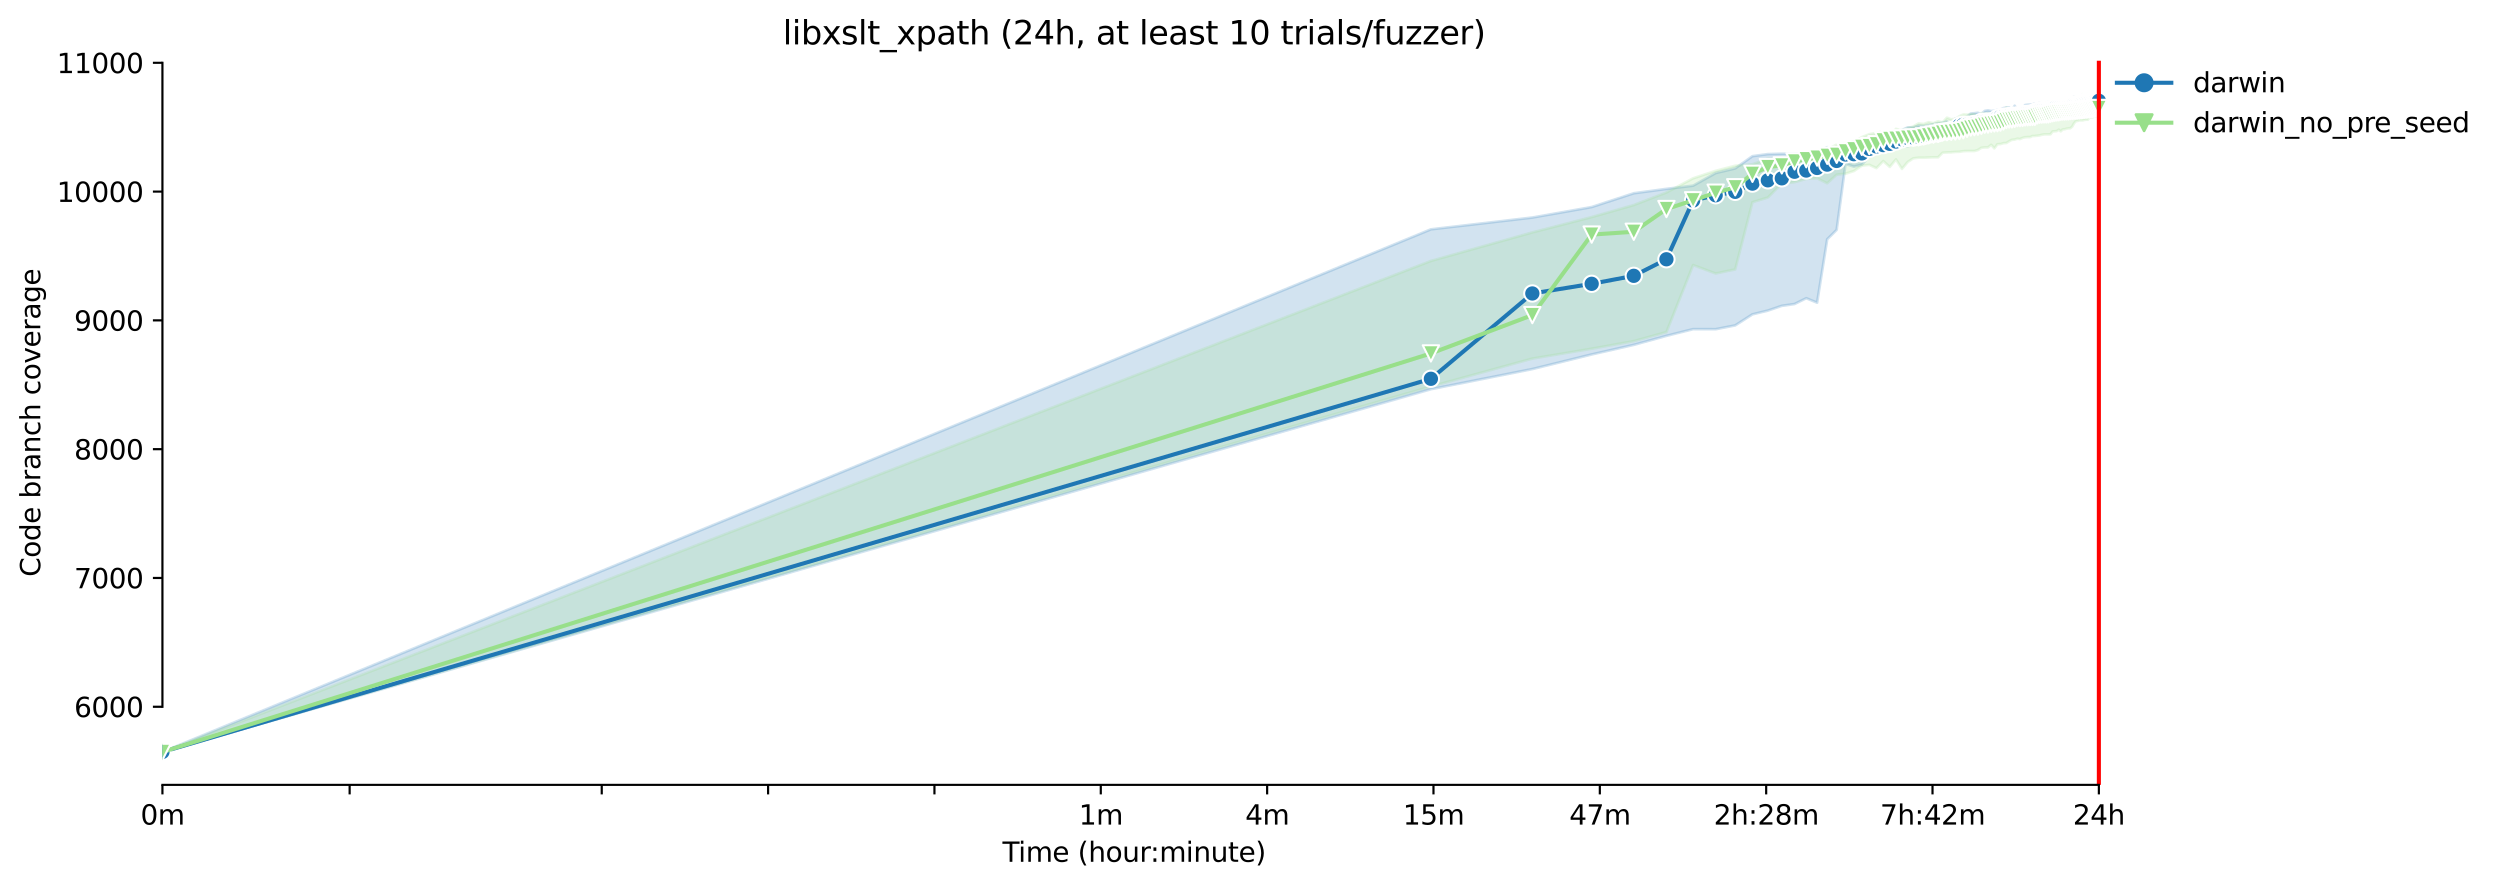 <?xml version="1.0" encoding="utf-8" standalone="no"?>
<!DOCTYPE svg PUBLIC "-//W3C//DTD SVG 1.1//EN"
  "http://www.w3.org/Graphics/SVG/1.1/DTD/svg11.dtd">
<svg xmlns:xlink="http://www.w3.org/1999/xlink" width="918.72pt" height="325.986pt" viewBox="0 0 918.72 325.986" xmlns="http://www.w3.org/2000/svg" version="1.1">
 <defs>
  <style type="text/css">*{stroke-linejoin: round; stroke-linecap: butt}</style>
 </defs>
 <g id="figure_1">
  <g id="patch_1">
   <path d="M 0 325.986 
L 918.72 325.986 
L 918.72 0 
L 0 0 
z
" style="fill: #ffffff"/>
  </g>
  <g id="axes_1">
   <g id="patch_2">
    <path d="M 59.691 288.43 
L 773.931 288.43 
L 773.931 22.318 
L 59.691 22.318 
z
" style="fill: #ffffff"/>
   </g>
   <g id="PolyCollection_1">
    <defs>
     <path id="mee783507a2" d="M 59.691 -49.652 
L 59.691 -49.652 
L 525.837 -182.964 
L 563.114 -190.36 
L 584.92 -195.732 
L 600.391 -199.258 
L 612.392 -202.571 
L 622.197 -205.032 
L 630.488 -205.008 
L 637.669 -206.404 
L 644.003 -210.475 
L 649.669 -211.847 
L 654.795 -213.598 
L 659.475 -214.261 
L 663.779 -216.391 
L 667.765 -214.758 
L 671.475 -238.067 
L 674.946 -241.507 
L 678.207 -265.736 
L 681.281 -264.75 
L 684.188 -265.471 
L 686.947 -268.429 
L 689.571 -269.943 
L 692.073 -271.287 
L 694.463 -271.174 
L 696.752 -271.694 
L 698.947 -272.475 
L 701.057 -272.239 
L 703.086 -272.948 
L 705.042 -273.422 
L 706.929 -274.297 
L 708.753 -274.936 
L 710.516 -275.552 
L 712.224 -275.859 
L 713.878 -276.214 
L 715.484 -276.924 
L 717.043 -277.255 
L 718.558 -277.374 
L 720.031 -277.35 
L 721.466 -278.155 
L 722.863 -278.439 
L 724.224 -278.013 
L 725.552 -278.713 
L 726.848 -279.007 
L 728.114 -279.149 
L 729.35 -279.716 
L 730.558 -280 
L 731.741 -280.095 
L 732.897 -280.19 
L 734.029 -280.852 
L 735.138 -280.852 
L 736.225 -280.994 
L 737.29 -281.184 
L 738.334 -281.468 
L 739.358 -281.468 
L 740.364 -281.468 
L 741.351 -281.515 
L 742.32 -281.61 
L 743.271 -281.799 
L 744.207 -281.799 
L 745.126 -282.13 
L 746.03 -282.272 
L 746.919 -282.462 
L 747.793 -282.509 
L 748.654 -282.509 
L 749.501 -282.509 
L 750.335 -282.509 
L 751.156 -282.603 
L 751.964 -282.887 
L 752.761 -282.793 
L 753.546 -282.982 
L 754.32 -283.219 
L 755.083 -283.455 
L 755.835 -283.739 
L 756.577 -283.929 
L 757.309 -283.976 
L 758.031 -284.023 
L 758.743 -284.213 
L 759.446 -284.213 
L 760.14 -284.26 
L 760.825 -284.355 
L 761.501 -284.733 
L 762.17 -285.562 
L 762.829 -285.562 
L 763.481 -285.585 
L 764.125 -286.437 
L 764.762 -285.893 
L 765.391 -286.224 
L 766.013 -286.224 
L 766.627 -286.532 
L 767.235 -286.268 
L 767.836 -286.224 
L 768.43 -286.484 
L 769.018 -286.39 
L 769.599 -286.532 
L 770.174 -286.768 
L 770.744 -286.768 
L 771.307 -286.768 
L 771.307 -291.336 
L 771.307 -291.336 
L 770.744 -291.336 
L 770.174 -290.515 
L 769.599 -290.507 
L 769.018 -290.981 
L 768.43 -290.517 
L 767.836 -290.365 
L 767.235 -290.365 
L 766.627 -290.176 
L 766.013 -290.294 
L 765.391 -290.602 
L 764.762 -290.555 
L 764.125 -289.988 
L 763.481 -289.987 
L 762.829 -289.987 
L 762.17 -290.484 
L 761.501 -288.851 
L 760.825 -289.708 
L 760.14 -289.632 
L 759.446 -289.182 
L 758.743 -289.561 
L 758.031 -289.395 
L 757.309 -288.993 
L 756.577 -288.804 
L 755.835 -288.857 
L 755.083 -288.662 
L 754.32 -288.085 
L 753.546 -287.786 
L 752.761 -288.401 
L 751.964 -288.378 
L 751.156 -287.273 
L 750.335 -287.448 
L 749.501 -288.212 
L 748.654 -287.881 
L 747.793 -287.999 
L 746.919 -287.62 
L 746.03 -287.549 
L 745.126 -287.502 
L 744.207 -287.384 
L 743.271 -286.111 
L 742.32 -286.484 
L 741.351 -285.643 
L 740.364 -287.123 
L 739.358 -285.396 
L 738.334 -286.484 
L 737.29 -286.461 
L 736.225 -286.248 
L 735.138 -285.727 
L 734.029 -285.609 
L 732.897 -285.313 
L 731.741 -285.172 
L 730.558 -285.42 
L 729.35 -285.23 
L 728.114 -283.976 
L 726.848 -284.544 
L 725.552 -284.378 
L 724.224 -284.26 
L 722.863 -283.124 
L 721.466 -282.698 
L 720.031 -282.391 
L 718.558 -282.414 
L 717.043 -279.953 
L 715.484 -281.349 
L 713.878 -280.9 
L 712.224 -280.639 
L 710.516 -280.379 
L 708.753 -279.961 
L 706.929 -279.669 
L 705.042 -279.812 
L 703.086 -279.196 
L 701.057 -279.172 
L 698.947 -278.202 
L 696.752 -276.001 
L 694.463 -275.883 
L 692.073 -276.096 
L 689.571 -276.356 
L 686.947 -274.558 
L 684.188 -274.439 
L 681.281 -274.155 
L 678.207 -272.475 
L 674.946 -271.623 
L 671.475 -271.884 
L 667.765 -270.061 
L 663.779 -269.777 
L 659.475 -269.493 
L 654.795 -269.493 
L 649.669 -269.351 
L 644.003 -268.594 
L 637.669 -264.098 
L 630.488 -262.394 
L 622.197 -257.756 
L 612.392 -256.573 
L 600.391 -254.964 
L 584.92 -249.899 
L 563.114 -246.043 
L 525.837 -241.712 
L 59.691 -49.652 
z
" style="stroke: #1f77b4; stroke-opacity: 0.2"/>
    </defs>
    <g clip-path="url(#p25f00e8ea1)">
     <use xlink:href="#mee783507a2" x="0" y="325.986" style="fill: #1f77b4; fill-opacity: 0.2; stroke: #1f77b4; stroke-opacity: 0.2"/>
    </g>
   </g>
   <g id="PolyCollection_2">
    <defs>
     <path id="m7ac9279eb0" d="M 59.691 -49.652 
L 59.691 -49.652 
L 525.837 -183.947 
L 563.114 -194.217 
L 584.92 -197.838 
L 600.391 -200.63 
L 612.392 -203.943 
L 622.197 -228.578 
L 630.488 -225.478 
L 637.669 -226.992 
L 644.003 -251.674 
L 649.669 -253.402 
L 654.795 -258.561 
L 659.475 -259.034 
L 663.779 -260.264 
L 667.765 -260.501 
L 671.475 -258.632 
L 674.946 -261.803 
L 678.207 -262.158 
L 681.281 -263.139 
L 684.188 -265.092 
L 686.947 -265.423 
L 689.571 -264.193 
L 692.073 -266.789 
L 694.463 -264.642 
L 696.752 -267.411 
L 698.947 -263.909 
L 701.057 -266.464 
L 703.086 -267.79 
L 705.042 -268.026 
L 706.929 -268.026 
L 708.753 -268.113 
L 710.516 -268.168 
L 712.224 -268.168 
L 713.878 -269.872 
L 715.484 -269.967 
L 717.043 -270.014 
L 718.558 -270.156 
L 720.031 -270.203 
L 721.466 -270.44 
L 722.863 -270.487 
L 724.224 -270.487 
L 725.552 -270.487 
L 726.848 -270.844 
L 728.114 -271.671 
L 729.35 -271.813 
L 730.558 -271.813 
L 731.741 -272.759 
L 732.897 -271.458 
L 734.029 -272.996 
L 735.138 -273.043 
L 736.225 -273.374 
L 737.29 -273.422 
L 738.334 -274.084 
L 739.358 -274.605 
L 740.364 -274.7 
L 741.351 -275.031 
L 742.32 -274.889 
L 743.271 -275.315 
L 744.207 -275.552 
L 745.126 -275.599 
L 746.03 -275.599 
L 746.919 -276.025 
L 747.793 -276.025 
L 748.654 -276.119 
L 749.501 -276.214 
L 750.335 -276.451 
L 751.156 -276.593 
L 751.964 -276.593 
L 752.761 -276.593 
L 753.546 -276.64 
L 754.32 -277.681 
L 755.083 -277.729 
L 755.835 -277.823 
L 756.577 -278.344 
L 757.309 -277.729 
L 758.031 -278.439 
L 758.743 -278.486 
L 759.446 -278.723 
L 760.14 -278.817 
L 760.825 -278.865 
L 761.501 -279.432 
L 762.17 -280.663 
L 762.829 -281.42 
L 763.481 -281.562 
L 764.125 -281.752 
L 764.762 -281.752 
L 765.391 -281.752 
L 766.013 -281.941 
L 766.627 -281.988 
L 767.235 -281.988 
L 767.836 -282.745 
L 768.43 -282.793 
L 769.018 -282.84 
L 769.599 -283.929 
L 770.174 -283.155 
L 770.744 -284.071 
L 771.307 -283.171 
L 771.307 -290.602 
L 771.307 -290.602 
L 770.744 -291.572 
L 770.174 -291.042 
L 769.599 -291.572 
L 769.018 -290.556 
L 768.43 -291.525 
L 767.836 -290.46 
L 767.235 -291.478 
L 766.627 -290.223 
L 766.013 -290.294 
L 765.391 -291.336 
L 764.762 -290.058 
L 764.125 -289.941 
L 763.481 -289.826 
L 762.829 -289.939 
L 762.17 -289.776 
L 761.501 -289.821 
L 760.825 -289.774 
L 760.14 -289.608 
L 759.446 -289.537 
L 758.743 -289.466 
L 758.031 -289.206 
L 757.309 -288.827 
L 756.577 -289.442 
L 755.835 -289.419 
L 755.083 -289.371 
L 754.32 -287.242 
L 753.546 -286.961 
L 752.761 -286.816 
L 751.964 -286.934 
L 751.156 -286.934 
L 750.335 -286.745 
L 749.501 -286.704 
L 748.654 -287.715 
L 747.793 -286.626 
L 746.919 -286.224 
L 746.03 -286.153 
L 745.126 -286.082 
L 744.207 -286.011 
L 743.271 -286.131 
L 742.32 -286.011 
L 741.351 -285.822 
L 740.364 -285.609 
L 739.358 -285.585 
L 738.334 -285.443 
L 737.29 -286.463 
L 736.225 -285.183 
L 735.138 -285.136 
L 734.029 -284.97 
L 732.897 -284.828 
L 731.741 -283.55 
L 730.558 -284.473 
L 729.35 -284.307 
L 728.114 -284.426 
L 726.848 -283.053 
L 725.552 -284.001 
L 724.224 -283.952 
L 722.863 -283.834 
L 721.466 -283.905 
L 720.031 -283.257 
L 718.558 -282.296 
L 717.043 -282.13 
L 715.484 -282.745 
L 713.878 -280.987 
L 712.224 -281.42 
L 710.516 -280.714 
L 708.753 -281.089 
L 706.929 -280.403 
L 705.042 -280.616 
L 703.086 -279.503 
L 701.057 -278.865 
L 698.947 -278.06 
L 696.752 -278.629 
L 694.463 -275.478 
L 692.073 -277.707 
L 689.571 -277.137 
L 686.947 -276.664 
L 684.188 -275.582 
L 681.281 -273.753 
L 678.207 -273.232 
L 674.946 -272.854 
L 671.475 -271.055 
L 667.765 -270.464 
L 663.779 -269.825 
L 659.475 -269.115 
L 654.795 -267.506 
L 649.669 -267.695 
L 644.003 -265.613 
L 637.669 -265.068 
L 630.488 -263.199 
L 622.197 -260.454 
L 612.392 -255.248 
L 600.391 -250.628 
L 584.92 -246.208 
L 563.114 -240.576 
L 525.837 -230.092 
L 59.691 -49.652 
z
" style="stroke: #98df8a; stroke-opacity: 0.2"/>
    </defs>
    <g clip-path="url(#p25f00e8ea1)">
     <use xlink:href="#m7ac9279eb0" x="0" y="325.986" style="fill: #98df8a; fill-opacity: 0.2; stroke: #98df8a; stroke-opacity: 0.2"/>
    </g>
   </g>
   <g id="matplotlib.axis_1">
    <g id="xtick_1">
     <g id="line2d_1">
      <defs>
       <path id="mf9f7d549f7" d="M 0 0 
L 0 3.5 
" style="stroke: #000000; stroke-width: 0.8"/>
      </defs>
      <g>
       <use xlink:href="#mf9f7d549f7" x="59.691" y="288.43" style="stroke: #000000; stroke-width: 0.8"/>
      </g>
     </g>
     <g id="text_1">
      <!-- 0m -->
      <g transform="translate(51.639 303.029) scale(0.1 -0.1)">
       <defs>
        <path id="DejaVuSans-30" d="M 2034 4250 
Q 1547 4250 1301 3770 
Q 1056 3291 1056 2328 
Q 1056 1369 1301 889 
Q 1547 409 2034 409 
Q 2525 409 2770 889 
Q 3016 1369 3016 2328 
Q 3016 3291 2770 3770 
Q 2525 4250 2034 4250 
z
M 2034 4750 
Q 2819 4750 3233 4129 
Q 3647 3509 3647 2328 
Q 3647 1150 3233 529 
Q 2819 -91 2034 -91 
Q 1250 -91 836 529 
Q 422 1150 422 2328 
Q 422 3509 836 4129 
Q 1250 4750 2034 4750 
z
" transform="scale(0.016)"/>
        <path id="DejaVuSans-6d" d="M 3328 2828 
Q 3544 3216 3844 3400 
Q 4144 3584 4550 3584 
Q 5097 3584 5394 3201 
Q 5691 2819 5691 2113 
L 5691 0 
L 5113 0 
L 5113 2094 
Q 5113 2597 4934 2840 
Q 4756 3084 4391 3084 
Q 3944 3084 3684 2787 
Q 3425 2491 3425 1978 
L 3425 0 
L 2847 0 
L 2847 2094 
Q 2847 2600 2669 2842 
Q 2491 3084 2119 3084 
Q 1678 3084 1418 2786 
Q 1159 2488 1159 1978 
L 1159 0 
L 581 0 
L 581 3500 
L 1159 3500 
L 1159 2956 
Q 1356 3278 1631 3431 
Q 1906 3584 2284 3584 
Q 2666 3584 2933 3390 
Q 3200 3197 3328 2828 
z
" transform="scale(0.016)"/>
       </defs>
       <use xlink:href="#DejaVuSans-30"/>
       <use xlink:href="#DejaVuSans-6d" x="63.623"/>
      </g>
     </g>
    </g>
    <g id="xtick_2">
     <g id="line2d_2">
      <g>
       <use xlink:href="#mf9f7d549f7" x="128.487" y="288.43" style="stroke: #000000; stroke-width: 0.8"/>
      </g>
     </g>
    </g>
    <g id="xtick_3">
     <g id="line2d_3">
      <g>
       <use xlink:href="#mf9f7d549f7" x="221.135" y="288.43" style="stroke: #000000; stroke-width: 0.8"/>
      </g>
     </g>
    </g>
    <g id="xtick_4">
     <g id="line2d_4">
      <g>
       <use xlink:href="#mf9f7d549f7" x="282.266" y="288.43" style="stroke: #000000; stroke-width: 0.8"/>
      </g>
     </g>
    </g>
    <g id="xtick_5">
     <g id="line2d_5">
      <g>
       <use xlink:href="#mf9f7d549f7" x="343.396" y="288.43" style="stroke: #000000; stroke-width: 0.8"/>
      </g>
     </g>
    </g>
    <g id="xtick_6">
     <g id="line2d_6">
      <g>
       <use xlink:href="#mf9f7d549f7" x="404.526" y="288.43" style="stroke: #000000; stroke-width: 0.8"/>
      </g>
     </g>
     <g id="text_2">
      <!-- 1m -->
      <g transform="translate(396.474 303.029) scale(0.1 -0.1)">
       <defs>
        <path id="DejaVuSans-31" d="M 794 531 
L 1825 531 
L 1825 4091 
L 703 3866 
L 703 4441 
L 1819 4666 
L 2450 4666 
L 2450 531 
L 3481 531 
L 3481 0 
L 794 0 
L 794 531 
z
" transform="scale(0.016)"/>
       </defs>
       <use xlink:href="#DejaVuSans-31"/>
       <use xlink:href="#DejaVuSans-6d" x="63.623"/>
      </g>
     </g>
    </g>
    <g id="xtick_7">
     <g id="line2d_7">
      <g>
       <use xlink:href="#mf9f7d549f7" x="465.656" y="288.43" style="stroke: #000000; stroke-width: 0.8"/>
      </g>
     </g>
     <g id="text_3">
      <!-- 4m -->
      <g transform="translate(457.605 303.029) scale(0.1 -0.1)">
       <defs>
        <path id="DejaVuSans-34" d="M 2419 4116 
L 825 1625 
L 2419 1625 
L 2419 4116 
z
M 2253 4666 
L 3047 4666 
L 3047 1625 
L 3713 1625 
L 3713 1100 
L 3047 1100 
L 3047 0 
L 2419 0 
L 2419 1100 
L 313 1100 
L 313 1709 
L 2253 4666 
z
" transform="scale(0.016)"/>
       </defs>
       <use xlink:href="#DejaVuSans-34"/>
       <use xlink:href="#DejaVuSans-6d" x="63.623"/>
      </g>
     </g>
    </g>
    <g id="xtick_8">
     <g id="line2d_8">
      <g>
       <use xlink:href="#mf9f7d549f7" x="526.786" y="288.43" style="stroke: #000000; stroke-width: 0.8"/>
      </g>
     </g>
     <g id="text_4">
      <!-- 15m -->
      <g transform="translate(515.554 303.029) scale(0.1 -0.1)">
       <defs>
        <path id="DejaVuSans-35" d="M 691 4666 
L 3169 4666 
L 3169 4134 
L 1269 4134 
L 1269 2991 
Q 1406 3038 1543 3061 
Q 1681 3084 1819 3084 
Q 2600 3084 3056 2656 
Q 3513 2228 3513 1497 
Q 3513 744 3044 326 
Q 2575 -91 1722 -91 
Q 1428 -91 1123 -41 
Q 819 9 494 109 
L 494 744 
Q 775 591 1075 516 
Q 1375 441 1709 441 
Q 2250 441 2565 725 
Q 2881 1009 2881 1497 
Q 2881 1984 2565 2268 
Q 2250 2553 1709 2553 
Q 1456 2553 1204 2497 
Q 953 2441 691 2322 
L 691 4666 
z
" transform="scale(0.016)"/>
       </defs>
       <use xlink:href="#DejaVuSans-31"/>
       <use xlink:href="#DejaVuSans-35" x="63.623"/>
       <use xlink:href="#DejaVuSans-6d" x="127.246"/>
      </g>
     </g>
    </g>
    <g id="xtick_9">
     <g id="line2d_9">
      <g>
       <use xlink:href="#mf9f7d549f7" x="587.917" y="288.43" style="stroke: #000000; stroke-width: 0.8"/>
      </g>
     </g>
     <g id="text_5">
      <!-- 47m -->
      <g transform="translate(576.684 303.029) scale(0.1 -0.1)">
       <defs>
        <path id="DejaVuSans-37" d="M 525 4666 
L 3525 4666 
L 3525 4397 
L 1831 0 
L 1172 0 
L 2766 4134 
L 525 4134 
L 525 4666 
z
" transform="scale(0.016)"/>
       </defs>
       <use xlink:href="#DejaVuSans-34"/>
       <use xlink:href="#DejaVuSans-37" x="63.623"/>
       <use xlink:href="#DejaVuSans-6d" x="127.246"/>
      </g>
     </g>
    </g>
    <g id="xtick_10">
     <g id="line2d_10">
      <g>
       <use xlink:href="#mf9f7d549f7" x="649.047" y="288.43" style="stroke: #000000; stroke-width: 0.8"/>
      </g>
     </g>
     <g id="text_6">
      <!-- 2h:28m -->
      <g transform="translate(629.78 303.029) scale(0.1 -0.1)">
       <defs>
        <path id="DejaVuSans-32" d="M 1228 531 
L 3431 531 
L 3431 0 
L 469 0 
L 469 531 
Q 828 903 1448 1529 
Q 2069 2156 2228 2338 
Q 2531 2678 2651 2914 
Q 2772 3150 2772 3378 
Q 2772 3750 2511 3984 
Q 2250 4219 1831 4219 
Q 1534 4219 1204 4116 
Q 875 4013 500 3803 
L 500 4441 
Q 881 4594 1212 4672 
Q 1544 4750 1819 4750 
Q 2544 4750 2975 4387 
Q 3406 4025 3406 3419 
Q 3406 3131 3298 2873 
Q 3191 2616 2906 2266 
Q 2828 2175 2409 1742 
Q 1991 1309 1228 531 
z
" transform="scale(0.016)"/>
        <path id="DejaVuSans-68" d="M 3513 2113 
L 3513 0 
L 2938 0 
L 2938 2094 
Q 2938 2591 2744 2837 
Q 2550 3084 2163 3084 
Q 1697 3084 1428 2787 
Q 1159 2491 1159 1978 
L 1159 0 
L 581 0 
L 581 4863 
L 1159 4863 
L 1159 2956 
Q 1366 3272 1645 3428 
Q 1925 3584 2291 3584 
Q 2894 3584 3203 3211 
Q 3513 2838 3513 2113 
z
" transform="scale(0.016)"/>
        <path id="DejaVuSans-3a" d="M 750 794 
L 1409 794 
L 1409 0 
L 750 0 
L 750 794 
z
M 750 3309 
L 1409 3309 
L 1409 2516 
L 750 2516 
L 750 3309 
z
" transform="scale(0.016)"/>
        <path id="DejaVuSans-38" d="M 2034 2216 
Q 1584 2216 1326 1975 
Q 1069 1734 1069 1313 
Q 1069 891 1326 650 
Q 1584 409 2034 409 
Q 2484 409 2743 651 
Q 3003 894 3003 1313 
Q 3003 1734 2745 1975 
Q 2488 2216 2034 2216 
z
M 1403 2484 
Q 997 2584 770 2862 
Q 544 3141 544 3541 
Q 544 4100 942 4425 
Q 1341 4750 2034 4750 
Q 2731 4750 3128 4425 
Q 3525 4100 3525 3541 
Q 3525 3141 3298 2862 
Q 3072 2584 2669 2484 
Q 3125 2378 3379 2068 
Q 3634 1759 3634 1313 
Q 3634 634 3220 271 
Q 2806 -91 2034 -91 
Q 1263 -91 848 271 
Q 434 634 434 1313 
Q 434 1759 690 2068 
Q 947 2378 1403 2484 
z
M 1172 3481 
Q 1172 3119 1398 2916 
Q 1625 2713 2034 2713 
Q 2441 2713 2670 2916 
Q 2900 3119 2900 3481 
Q 2900 3844 2670 4047 
Q 2441 4250 2034 4250 
Q 1625 4250 1398 4047 
Q 1172 3844 1172 3481 
z
" transform="scale(0.016)"/>
       </defs>
       <use xlink:href="#DejaVuSans-32"/>
       <use xlink:href="#DejaVuSans-68" x="63.623"/>
       <use xlink:href="#DejaVuSans-3a" x="127.002"/>
       <use xlink:href="#DejaVuSans-32" x="160.693"/>
       <use xlink:href="#DejaVuSans-38" x="224.316"/>
       <use xlink:href="#DejaVuSans-6d" x="287.939"/>
      </g>
     </g>
    </g>
    <g id="xtick_11">
     <g id="line2d_11">
      <g>
       <use xlink:href="#mf9f7d549f7" x="710.177" y="288.43" style="stroke: #000000; stroke-width: 0.8"/>
      </g>
     </g>
     <g id="text_7">
      <!-- 7h:42m -->
      <g transform="translate(690.91 303.029) scale(0.1 -0.1)">
       <use xlink:href="#DejaVuSans-37"/>
       <use xlink:href="#DejaVuSans-68" x="63.623"/>
       <use xlink:href="#DejaVuSans-3a" x="127.002"/>
       <use xlink:href="#DejaVuSans-34" x="160.693"/>
       <use xlink:href="#DejaVuSans-32" x="224.316"/>
       <use xlink:href="#DejaVuSans-6d" x="287.939"/>
      </g>
     </g>
    </g>
    <g id="xtick_12">
     <g id="line2d_12">
      <g>
       <use xlink:href="#mf9f7d549f7" x="771.307" y="288.43" style="stroke: #000000; stroke-width: 0.8"/>
      </g>
     </g>
     <g id="text_8">
      <!-- 24h -->
      <g transform="translate(761.776 303.029) scale(0.1 -0.1)">
       <use xlink:href="#DejaVuSans-32"/>
       <use xlink:href="#DejaVuSans-34" x="63.623"/>
       <use xlink:href="#DejaVuSans-68" x="127.246"/>
      </g>
     </g>
    </g>
    <g id="text_9">
     <!-- Time (hour:minute) -->
     <g transform="translate(368.404 316.707) scale(0.1 -0.1)">
      <defs>
       <path id="DejaVuSans-54" d="M -19 4666 
L 3928 4666 
L 3928 4134 
L 2272 4134 
L 2272 0 
L 1638 0 
L 1638 4134 
L -19 4134 
L -19 4666 
z
" transform="scale(0.016)"/>
       <path id="DejaVuSans-69" d="M 603 3500 
L 1178 3500 
L 1178 0 
L 603 0 
L 603 3500 
z
M 603 4863 
L 1178 4863 
L 1178 4134 
L 603 4134 
L 603 4863 
z
" transform="scale(0.016)"/>
       <path id="DejaVuSans-65" d="M 3597 1894 
L 3597 1613 
L 953 1613 
Q 991 1019 1311 708 
Q 1631 397 2203 397 
Q 2534 397 2845 478 
Q 3156 559 3463 722 
L 3463 178 
Q 3153 47 2828 -22 
Q 2503 -91 2169 -91 
Q 1331 -91 842 396 
Q 353 884 353 1716 
Q 353 2575 817 3079 
Q 1281 3584 2069 3584 
Q 2775 3584 3186 3129 
Q 3597 2675 3597 1894 
z
M 3022 2063 
Q 3016 2534 2758 2815 
Q 2500 3097 2075 3097 
Q 1594 3097 1305 2825 
Q 1016 2553 972 2059 
L 3022 2063 
z
" transform="scale(0.016)"/>
       <path id="DejaVuSans-20" transform="scale(0.016)"/>
       <path id="DejaVuSans-28" d="M 1984 4856 
Q 1566 4138 1362 3434 
Q 1159 2731 1159 2009 
Q 1159 1288 1364 580 
Q 1569 -128 1984 -844 
L 1484 -844 
Q 1016 -109 783 600 
Q 550 1309 550 2009 
Q 550 2706 781 3412 
Q 1013 4119 1484 4856 
L 1984 4856 
z
" transform="scale(0.016)"/>
       <path id="DejaVuSans-6f" d="M 1959 3097 
Q 1497 3097 1228 2736 
Q 959 2375 959 1747 
Q 959 1119 1226 758 
Q 1494 397 1959 397 
Q 2419 397 2687 759 
Q 2956 1122 2956 1747 
Q 2956 2369 2687 2733 
Q 2419 3097 1959 3097 
z
M 1959 3584 
Q 2709 3584 3137 3096 
Q 3566 2609 3566 1747 
Q 3566 888 3137 398 
Q 2709 -91 1959 -91 
Q 1206 -91 779 398 
Q 353 888 353 1747 
Q 353 2609 779 3096 
Q 1206 3584 1959 3584 
z
" transform="scale(0.016)"/>
       <path id="DejaVuSans-75" d="M 544 1381 
L 544 3500 
L 1119 3500 
L 1119 1403 
Q 1119 906 1312 657 
Q 1506 409 1894 409 
Q 2359 409 2629 706 
Q 2900 1003 2900 1516 
L 2900 3500 
L 3475 3500 
L 3475 0 
L 2900 0 
L 2900 538 
Q 2691 219 2414 64 
Q 2138 -91 1772 -91 
Q 1169 -91 856 284 
Q 544 659 544 1381 
z
M 1991 3584 
L 1991 3584 
z
" transform="scale(0.016)"/>
       <path id="DejaVuSans-72" d="M 2631 2963 
Q 2534 3019 2420 3045 
Q 2306 3072 2169 3072 
Q 1681 3072 1420 2755 
Q 1159 2438 1159 1844 
L 1159 0 
L 581 0 
L 581 3500 
L 1159 3500 
L 1159 2956 
Q 1341 3275 1631 3429 
Q 1922 3584 2338 3584 
Q 2397 3584 2469 3576 
Q 2541 3569 2628 3553 
L 2631 2963 
z
" transform="scale(0.016)"/>
       <path id="DejaVuSans-6e" d="M 3513 2113 
L 3513 0 
L 2938 0 
L 2938 2094 
Q 2938 2591 2744 2837 
Q 2550 3084 2163 3084 
Q 1697 3084 1428 2787 
Q 1159 2491 1159 1978 
L 1159 0 
L 581 0 
L 581 3500 
L 1159 3500 
L 1159 2956 
Q 1366 3272 1645 3428 
Q 1925 3584 2291 3584 
Q 2894 3584 3203 3211 
Q 3513 2838 3513 2113 
z
" transform="scale(0.016)"/>
       <path id="DejaVuSans-74" d="M 1172 4494 
L 1172 3500 
L 2356 3500 
L 2356 3053 
L 1172 3053 
L 1172 1153 
Q 1172 725 1289 603 
Q 1406 481 1766 481 
L 2356 481 
L 2356 0 
L 1766 0 
Q 1100 0 847 248 
Q 594 497 594 1153 
L 594 3053 
L 172 3053 
L 172 3500 
L 594 3500 
L 594 4494 
L 1172 4494 
z
" transform="scale(0.016)"/>
       <path id="DejaVuSans-29" d="M 513 4856 
L 1013 4856 
Q 1481 4119 1714 3412 
Q 1947 2706 1947 2009 
Q 1947 1309 1714 600 
Q 1481 -109 1013 -844 
L 513 -844 
Q 928 -128 1133 580 
Q 1338 1288 1338 2009 
Q 1338 2731 1133 3434 
Q 928 4138 513 4856 
z
" transform="scale(0.016)"/>
      </defs>
      <use xlink:href="#DejaVuSans-54"/>
      <use xlink:href="#DejaVuSans-69" x="57.959"/>
      <use xlink:href="#DejaVuSans-6d" x="85.742"/>
      <use xlink:href="#DejaVuSans-65" x="183.154"/>
      <use xlink:href="#DejaVuSans-20" x="244.678"/>
      <use xlink:href="#DejaVuSans-28" x="276.465"/>
      <use xlink:href="#DejaVuSans-68" x="315.479"/>
      <use xlink:href="#DejaVuSans-6f" x="378.857"/>
      <use xlink:href="#DejaVuSans-75" x="440.039"/>
      <use xlink:href="#DejaVuSans-72" x="503.418"/>
      <use xlink:href="#DejaVuSans-3a" x="542.781"/>
      <use xlink:href="#DejaVuSans-6d" x="576.473"/>
      <use xlink:href="#DejaVuSans-69" x="673.885"/>
      <use xlink:href="#DejaVuSans-6e" x="701.668"/>
      <use xlink:href="#DejaVuSans-75" x="765.047"/>
      <use xlink:href="#DejaVuSans-74" x="828.426"/>
      <use xlink:href="#DejaVuSans-65" x="867.635"/>
      <use xlink:href="#DejaVuSans-29" x="929.158"/>
     </g>
    </g>
   </g>
   <g id="matplotlib.axis_2">
    <g id="ytick_1">
     <g id="line2d_13">
      <defs>
       <path id="m40fedc20cc" d="M 0 0 
L -3.5 0 
" style="stroke: #000000; stroke-width: 0.8"/>
      </defs>
      <g>
       <use xlink:href="#m40fedc20cc" x="59.691" y="259.722" style="stroke: #000000; stroke-width: 0.8"/>
      </g>
     </g>
     <g id="text_10">
      <!-- 6000 -->
      <g transform="translate(27.241 263.521) scale(0.1 -0.1)">
       <defs>
        <path id="DejaVuSans-36" d="M 2113 2584 
Q 1688 2584 1439 2293 
Q 1191 2003 1191 1497 
Q 1191 994 1439 701 
Q 1688 409 2113 409 
Q 2538 409 2786 701 
Q 3034 994 3034 1497 
Q 3034 2003 2786 2293 
Q 2538 2584 2113 2584 
z
M 3366 4563 
L 3366 3988 
Q 3128 4100 2886 4159 
Q 2644 4219 2406 4219 
Q 1781 4219 1451 3797 
Q 1122 3375 1075 2522 
Q 1259 2794 1537 2939 
Q 1816 3084 2150 3084 
Q 2853 3084 3261 2657 
Q 3669 2231 3669 1497 
Q 3669 778 3244 343 
Q 2819 -91 2113 -91 
Q 1303 -91 875 529 
Q 447 1150 447 2328 
Q 447 3434 972 4092 
Q 1497 4750 2381 4750 
Q 2619 4750 2861 4703 
Q 3103 4656 3366 4563 
z
" transform="scale(0.016)"/>
       </defs>
       <use xlink:href="#DejaVuSans-36"/>
       <use xlink:href="#DejaVuSans-30" x="63.623"/>
       <use xlink:href="#DejaVuSans-30" x="127.246"/>
       <use xlink:href="#DejaVuSans-30" x="190.869"/>
      </g>
     </g>
    </g>
    <g id="ytick_2">
     <g id="line2d_14">
      <g>
       <use xlink:href="#m40fedc20cc" x="59.691" y="212.393" style="stroke: #000000; stroke-width: 0.8"/>
      </g>
     </g>
     <g id="text_11">
      <!-- 7000 -->
      <g transform="translate(27.241 216.192) scale(0.1 -0.1)">
       <use xlink:href="#DejaVuSans-37"/>
       <use xlink:href="#DejaVuSans-30" x="63.623"/>
       <use xlink:href="#DejaVuSans-30" x="127.246"/>
       <use xlink:href="#DejaVuSans-30" x="190.869"/>
      </g>
     </g>
    </g>
    <g id="ytick_3">
     <g id="line2d_15">
      <g>
       <use xlink:href="#m40fedc20cc" x="59.691" y="165.065" style="stroke: #000000; stroke-width: 0.8"/>
      </g>
     </g>
     <g id="text_12">
      <!-- 8000 -->
      <g transform="translate(27.241 168.864) scale(0.1 -0.1)">
       <use xlink:href="#DejaVuSans-38"/>
       <use xlink:href="#DejaVuSans-30" x="63.623"/>
       <use xlink:href="#DejaVuSans-30" x="127.246"/>
       <use xlink:href="#DejaVuSans-30" x="190.869"/>
      </g>
     </g>
    </g>
    <g id="ytick_4">
     <g id="line2d_16">
      <g>
       <use xlink:href="#m40fedc20cc" x="59.691" y="117.736" style="stroke: #000000; stroke-width: 0.8"/>
      </g>
     </g>
     <g id="text_13">
      <!-- 9000 -->
      <g transform="translate(27.241 121.535) scale(0.1 -0.1)">
       <defs>
        <path id="DejaVuSans-39" d="M 703 97 
L 703 672 
Q 941 559 1184 500 
Q 1428 441 1663 441 
Q 2288 441 2617 861 
Q 2947 1281 2994 2138 
Q 2813 1869 2534 1725 
Q 2256 1581 1919 1581 
Q 1219 1581 811 2004 
Q 403 2428 403 3163 
Q 403 3881 828 4315 
Q 1253 4750 1959 4750 
Q 2769 4750 3195 4129 
Q 3622 3509 3622 2328 
Q 3622 1225 3098 567 
Q 2575 -91 1691 -91 
Q 1453 -91 1209 -44 
Q 966 3 703 97 
z
M 1959 2075 
Q 2384 2075 2632 2365 
Q 2881 2656 2881 3163 
Q 2881 3666 2632 3958 
Q 2384 4250 1959 4250 
Q 1534 4250 1286 3958 
Q 1038 3666 1038 3163 
Q 1038 2656 1286 2365 
Q 1534 2075 1959 2075 
z
" transform="scale(0.016)"/>
       </defs>
       <use xlink:href="#DejaVuSans-39"/>
       <use xlink:href="#DejaVuSans-30" x="63.623"/>
       <use xlink:href="#DejaVuSans-30" x="127.246"/>
       <use xlink:href="#DejaVuSans-30" x="190.869"/>
      </g>
     </g>
    </g>
    <g id="ytick_5">
     <g id="line2d_17">
      <g>
       <use xlink:href="#m40fedc20cc" x="59.691" y="70.408" style="stroke: #000000; stroke-width: 0.8"/>
      </g>
     </g>
     <g id="text_14">
      <!-- 10000 -->
      <g transform="translate(20.878 74.207) scale(0.1 -0.1)">
       <use xlink:href="#DejaVuSans-31"/>
       <use xlink:href="#DejaVuSans-30" x="63.623"/>
       <use xlink:href="#DejaVuSans-30" x="127.246"/>
       <use xlink:href="#DejaVuSans-30" x="190.869"/>
       <use xlink:href="#DejaVuSans-30" x="254.492"/>
      </g>
     </g>
    </g>
    <g id="ytick_6">
     <g id="line2d_18">
      <g>
       <use xlink:href="#m40fedc20cc" x="59.691" y="23.079" style="stroke: #000000; stroke-width: 0.8"/>
      </g>
     </g>
     <g id="text_15">
      <!-- 11000 -->
      <g transform="translate(20.878 26.878) scale(0.1 -0.1)">
       <use xlink:href="#DejaVuSans-31"/>
       <use xlink:href="#DejaVuSans-31" x="63.623"/>
       <use xlink:href="#DejaVuSans-30" x="127.246"/>
       <use xlink:href="#DejaVuSans-30" x="190.869"/>
       <use xlink:href="#DejaVuSans-30" x="254.492"/>
      </g>
     </g>
    </g>
    <g id="text_16">
     <!-- Code branch coverage -->
     <g transform="translate(14.798 211.949) rotate(-90) scale(0.1 -0.1)">
      <defs>
       <path id="DejaVuSans-43" d="M 4122 4306 
L 4122 3641 
Q 3803 3938 3442 4084 
Q 3081 4231 2675 4231 
Q 1875 4231 1450 3742 
Q 1025 3253 1025 2328 
Q 1025 1406 1450 917 
Q 1875 428 2675 428 
Q 3081 428 3442 575 
Q 3803 722 4122 1019 
L 4122 359 
Q 3791 134 3420 21 
Q 3050 -91 2638 -91 
Q 1578 -91 968 557 
Q 359 1206 359 2328 
Q 359 3453 968 4101 
Q 1578 4750 2638 4750 
Q 3056 4750 3426 4639 
Q 3797 4528 4122 4306 
z
" transform="scale(0.016)"/>
       <path id="DejaVuSans-64" d="M 2906 2969 
L 2906 4863 
L 3481 4863 
L 3481 0 
L 2906 0 
L 2906 525 
Q 2725 213 2448 61 
Q 2172 -91 1784 -91 
Q 1150 -91 751 415 
Q 353 922 353 1747 
Q 353 2572 751 3078 
Q 1150 3584 1784 3584 
Q 2172 3584 2448 3432 
Q 2725 3281 2906 2969 
z
M 947 1747 
Q 947 1113 1208 752 
Q 1469 391 1925 391 
Q 2381 391 2643 752 
Q 2906 1113 2906 1747 
Q 2906 2381 2643 2742 
Q 2381 3103 1925 3103 
Q 1469 3103 1208 2742 
Q 947 2381 947 1747 
z
" transform="scale(0.016)"/>
       <path id="DejaVuSans-62" d="M 3116 1747 
Q 3116 2381 2855 2742 
Q 2594 3103 2138 3103 
Q 1681 3103 1420 2742 
Q 1159 2381 1159 1747 
Q 1159 1113 1420 752 
Q 1681 391 2138 391 
Q 2594 391 2855 752 
Q 3116 1113 3116 1747 
z
M 1159 2969 
Q 1341 3281 1617 3432 
Q 1894 3584 2278 3584 
Q 2916 3584 3314 3078 
Q 3713 2572 3713 1747 
Q 3713 922 3314 415 
Q 2916 -91 2278 -91 
Q 1894 -91 1617 61 
Q 1341 213 1159 525 
L 1159 0 
L 581 0 
L 581 4863 
L 1159 4863 
L 1159 2969 
z
" transform="scale(0.016)"/>
       <path id="DejaVuSans-61" d="M 2194 1759 
Q 1497 1759 1228 1600 
Q 959 1441 959 1056 
Q 959 750 1161 570 
Q 1363 391 1709 391 
Q 2188 391 2477 730 
Q 2766 1069 2766 1631 
L 2766 1759 
L 2194 1759 
z
M 3341 1997 
L 3341 0 
L 2766 0 
L 2766 531 
Q 2569 213 2275 61 
Q 1981 -91 1556 -91 
Q 1019 -91 701 211 
Q 384 513 384 1019 
Q 384 1609 779 1909 
Q 1175 2209 1959 2209 
L 2766 2209 
L 2766 2266 
Q 2766 2663 2505 2880 
Q 2244 3097 1772 3097 
Q 1472 3097 1187 3025 
Q 903 2953 641 2809 
L 641 3341 
Q 956 3463 1253 3523 
Q 1550 3584 1831 3584 
Q 2591 3584 2966 3190 
Q 3341 2797 3341 1997 
z
" transform="scale(0.016)"/>
       <path id="DejaVuSans-63" d="M 3122 3366 
L 3122 2828 
Q 2878 2963 2633 3030 
Q 2388 3097 2138 3097 
Q 1578 3097 1268 2742 
Q 959 2388 959 1747 
Q 959 1106 1268 751 
Q 1578 397 2138 397 
Q 2388 397 2633 464 
Q 2878 531 3122 666 
L 3122 134 
Q 2881 22 2623 -34 
Q 2366 -91 2075 -91 
Q 1284 -91 818 406 
Q 353 903 353 1747 
Q 353 2603 823 3093 
Q 1294 3584 2113 3584 
Q 2378 3584 2631 3529 
Q 2884 3475 3122 3366 
z
" transform="scale(0.016)"/>
       <path id="DejaVuSans-76" d="M 191 3500 
L 800 3500 
L 1894 563 
L 2988 3500 
L 3597 3500 
L 2284 0 
L 1503 0 
L 191 3500 
z
" transform="scale(0.016)"/>
       <path id="DejaVuSans-67" d="M 2906 1791 
Q 2906 2416 2648 2759 
Q 2391 3103 1925 3103 
Q 1463 3103 1205 2759 
Q 947 2416 947 1791 
Q 947 1169 1205 825 
Q 1463 481 1925 481 
Q 2391 481 2648 825 
Q 2906 1169 2906 1791 
z
M 3481 434 
Q 3481 -459 3084 -895 
Q 2688 -1331 1869 -1331 
Q 1566 -1331 1297 -1286 
Q 1028 -1241 775 -1147 
L 775 -588 
Q 1028 -725 1275 -790 
Q 1522 -856 1778 -856 
Q 2344 -856 2625 -561 
Q 2906 -266 2906 331 
L 2906 616 
Q 2728 306 2450 153 
Q 2172 0 1784 0 
Q 1141 0 747 490 
Q 353 981 353 1791 
Q 353 2603 747 3093 
Q 1141 3584 1784 3584 
Q 2172 3584 2450 3431 
Q 2728 3278 2906 2969 
L 2906 3500 
L 3481 3500 
L 3481 434 
z
" transform="scale(0.016)"/>
      </defs>
      <use xlink:href="#DejaVuSans-43"/>
      <use xlink:href="#DejaVuSans-6f" x="69.824"/>
      <use xlink:href="#DejaVuSans-64" x="131.006"/>
      <use xlink:href="#DejaVuSans-65" x="194.482"/>
      <use xlink:href="#DejaVuSans-20" x="256.006"/>
      <use xlink:href="#DejaVuSans-62" x="287.793"/>
      <use xlink:href="#DejaVuSans-72" x="351.27"/>
      <use xlink:href="#DejaVuSans-61" x="392.383"/>
      <use xlink:href="#DejaVuSans-6e" x="453.662"/>
      <use xlink:href="#DejaVuSans-63" x="517.041"/>
      <use xlink:href="#DejaVuSans-68" x="572.021"/>
      <use xlink:href="#DejaVuSans-20" x="635.4"/>
      <use xlink:href="#DejaVuSans-63" x="667.188"/>
      <use xlink:href="#DejaVuSans-6f" x="722.168"/>
      <use xlink:href="#DejaVuSans-76" x="783.35"/>
      <use xlink:href="#DejaVuSans-65" x="842.529"/>
      <use xlink:href="#DejaVuSans-72" x="904.053"/>
      <use xlink:href="#DejaVuSans-61" x="945.166"/>
      <use xlink:href="#DejaVuSans-67" x="1006.445"/>
      <use xlink:href="#DejaVuSans-65" x="1069.922"/>
     </g>
    </g>
   </g>
   <g id="line2d_19">
    <path d="M 59.691 276.334 
L 525.837 139.2 
L 563.114 107.844 
L 584.92 104.295 
L 600.391 101.36 
L 612.392 95.279 
L 622.197 73.697 
L 630.488 71.756 
L 637.669 70.502 
L 644.003 67.473 
L 649.669 66.266 
L 654.795 65.533 
L 659.475 63.119 
L 663.779 62.669 
L 667.765 61.723 
L 671.475 60.492 
L 674.946 59.143 
L 678.207 56.777 
L 681.281 56.659 
L 684.188 56.375 
L 686.947 54.718 
L 689.571 53.819 
L 692.073 53.322 
L 694.463 52.849 
L 696.752 52.02 
L 698.947 51.192 
L 701.057 50.695 
L 703.086 50.553 
L 705.042 50.293 
L 706.929 49.985 
L 708.753 49.465 
L 710.516 49.133 
L 712.224 48.968 
L 713.878 48.4 
L 715.484 48.21 
L 717.043 47.784 
L 718.558 47.548 
L 720.031 46.128 
L 721.466 45.82 
L 722.863 45.82 
L 724.224 45.797 
L 725.552 45.56 
L 726.848 45.513 
L 728.114 44.779 
L 729.35 44.708 
L 730.558 44.708 
L 731.741 44.637 
L 732.897 44.424 
L 734.029 43.383 
L 735.138 42.981 
L 736.225 42.91 
L 737.29 42.862 
L 738.334 42.649 
L 739.358 42.578 
L 740.364 42.507 
L 741.351 42.484 
L 742.32 42.342 
L 743.271 42.058 
L 744.207 41.916 
L 745.126 41.845 
L 746.03 41.774 
L 746.919 41.75 
L 747.793 41.158 
L 748.654 40.827 
L 749.501 40.638 
L 750.335 40.591 
L 751.156 40.591 
L 751.964 40.52 
L 752.761 40.52 
L 753.546 40.236 
L 754.32 40.141 
L 755.083 39.786 
L 755.835 39.171 
L 756.577 39.147 
L 757.309 39.1 
L 758.031 39.1 
L 758.743 39.1 
L 759.446 39.1 
L 760.14 39.029 
L 760.825 38.839 
L 761.501 38.768 
L 762.17 38.437 
L 762.829 38.437 
L 763.481 38.39 
L 764.125 38.319 
L 764.762 38.035 
L 765.391 37.68 
L 766.013 37.585 
L 766.627 37.419 
L 767.235 37.325 
L 767.836 37.278 
L 768.43 37.207 
L 769.018 37.207 
L 769.599 37.207 
L 770.174 37.041 
L 770.744 37.041 
L 771.307 37.041 
" clip-path="url(#p25f00e8ea1)" style="fill: none; stroke: #1f77b4; stroke-width: 1.5; stroke-linecap: square"/>
    <defs>
     <path id="m54798bad5d" d="M 0 3 
C 0.796 3 1.559 2.684 2.121 2.121 
C 2.684 1.559 3 0.796 3 0 
C 3 -0.796 2.684 -1.559 2.121 -2.121 
C 1.559 -2.684 0.796 -3 0 -3 
C -0.796 -3 -1.559 -2.684 -2.121 -2.121 
C -2.684 -1.559 -3 -0.796 -3 0 
C -3 0.796 -2.684 1.559 -2.121 2.121 
C -1.559 2.684 -0.796 3 0 3 
z
" style="stroke: #ffffff; stroke-width: 0.75"/>
    </defs>
    <g clip-path="url(#p25f00e8ea1)">
     <use xlink:href="#m54798bad5d" x="59.691" y="276.334" style="fill: #1f77b4; stroke: #ffffff; stroke-width: 0.75"/>
     <use xlink:href="#m54798bad5d" x="525.837" y="139.2" style="fill: #1f77b4; stroke: #ffffff; stroke-width: 0.75"/>
     <use xlink:href="#m54798bad5d" x="563.114" y="107.844" style="fill: #1f77b4; stroke: #ffffff; stroke-width: 0.75"/>
     <use xlink:href="#m54798bad5d" x="584.92" y="104.295" style="fill: #1f77b4; stroke: #ffffff; stroke-width: 0.75"/>
     <use xlink:href="#m54798bad5d" x="600.391" y="101.36" style="fill: #1f77b4; stroke: #ffffff; stroke-width: 0.75"/>
     <use xlink:href="#m54798bad5d" x="612.392" y="95.279" style="fill: #1f77b4; stroke: #ffffff; stroke-width: 0.75"/>
     <use xlink:href="#m54798bad5d" x="622.197" y="73.697" style="fill: #1f77b4; stroke: #ffffff; stroke-width: 0.75"/>
     <use xlink:href="#m54798bad5d" x="630.488" y="71.756" style="fill: #1f77b4; stroke: #ffffff; stroke-width: 0.75"/>
     <use xlink:href="#m54798bad5d" x="637.669" y="70.502" style="fill: #1f77b4; stroke: #ffffff; stroke-width: 0.75"/>
     <use xlink:href="#m54798bad5d" x="644.003" y="67.473" style="fill: #1f77b4; stroke: #ffffff; stroke-width: 0.75"/>
     <use xlink:href="#m54798bad5d" x="649.669" y="66.266" style="fill: #1f77b4; stroke: #ffffff; stroke-width: 0.75"/>
     <use xlink:href="#m54798bad5d" x="654.795" y="65.533" style="fill: #1f77b4; stroke: #ffffff; stroke-width: 0.75"/>
     <use xlink:href="#m54798bad5d" x="659.475" y="63.119" style="fill: #1f77b4; stroke: #ffffff; stroke-width: 0.75"/>
     <use xlink:href="#m54798bad5d" x="663.779" y="62.669" style="fill: #1f77b4; stroke: #ffffff; stroke-width: 0.75"/>
     <use xlink:href="#m54798bad5d" x="667.765" y="61.723" style="fill: #1f77b4; stroke: #ffffff; stroke-width: 0.75"/>
     <use xlink:href="#m54798bad5d" x="671.475" y="60.492" style="fill: #1f77b4; stroke: #ffffff; stroke-width: 0.75"/>
     <use xlink:href="#m54798bad5d" x="674.946" y="59.143" style="fill: #1f77b4; stroke: #ffffff; stroke-width: 0.75"/>
     <use xlink:href="#m54798bad5d" x="678.207" y="56.777" style="fill: #1f77b4; stroke: #ffffff; stroke-width: 0.75"/>
     <use xlink:href="#m54798bad5d" x="681.281" y="56.659" style="fill: #1f77b4; stroke: #ffffff; stroke-width: 0.75"/>
     <use xlink:href="#m54798bad5d" x="684.188" y="56.375" style="fill: #1f77b4; stroke: #ffffff; stroke-width: 0.75"/>
     <use xlink:href="#m54798bad5d" x="686.947" y="54.718" style="fill: #1f77b4; stroke: #ffffff; stroke-width: 0.75"/>
     <use xlink:href="#m54798bad5d" x="689.571" y="53.819" style="fill: #1f77b4; stroke: #ffffff; stroke-width: 0.75"/>
     <use xlink:href="#m54798bad5d" x="692.073" y="53.322" style="fill: #1f77b4; stroke: #ffffff; stroke-width: 0.75"/>
     <use xlink:href="#m54798bad5d" x="694.463" y="52.849" style="fill: #1f77b4; stroke: #ffffff; stroke-width: 0.75"/>
     <use xlink:href="#m54798bad5d" x="696.752" y="52.02" style="fill: #1f77b4; stroke: #ffffff; stroke-width: 0.75"/>
     <use xlink:href="#m54798bad5d" x="698.947" y="51.192" style="fill: #1f77b4; stroke: #ffffff; stroke-width: 0.75"/>
     <use xlink:href="#m54798bad5d" x="701.057" y="50.695" style="fill: #1f77b4; stroke: #ffffff; stroke-width: 0.75"/>
     <use xlink:href="#m54798bad5d" x="703.086" y="50.553" style="fill: #1f77b4; stroke: #ffffff; stroke-width: 0.75"/>
     <use xlink:href="#m54798bad5d" x="705.042" y="50.293" style="fill: #1f77b4; stroke: #ffffff; stroke-width: 0.75"/>
     <use xlink:href="#m54798bad5d" x="706.929" y="49.985" style="fill: #1f77b4; stroke: #ffffff; stroke-width: 0.75"/>
     <use xlink:href="#m54798bad5d" x="708.753" y="49.465" style="fill: #1f77b4; stroke: #ffffff; stroke-width: 0.75"/>
     <use xlink:href="#m54798bad5d" x="710.516" y="49.133" style="fill: #1f77b4; stroke: #ffffff; stroke-width: 0.75"/>
     <use xlink:href="#m54798bad5d" x="712.224" y="48.968" style="fill: #1f77b4; stroke: #ffffff; stroke-width: 0.75"/>
     <use xlink:href="#m54798bad5d" x="713.878" y="48.4" style="fill: #1f77b4; stroke: #ffffff; stroke-width: 0.75"/>
     <use xlink:href="#m54798bad5d" x="715.484" y="48.21" style="fill: #1f77b4; stroke: #ffffff; stroke-width: 0.75"/>
     <use xlink:href="#m54798bad5d" x="717.043" y="47.784" style="fill: #1f77b4; stroke: #ffffff; stroke-width: 0.75"/>
     <use xlink:href="#m54798bad5d" x="718.558" y="47.548" style="fill: #1f77b4; stroke: #ffffff; stroke-width: 0.75"/>
     <use xlink:href="#m54798bad5d" x="720.031" y="46.128" style="fill: #1f77b4; stroke: #ffffff; stroke-width: 0.75"/>
     <use xlink:href="#m54798bad5d" x="721.466" y="45.82" style="fill: #1f77b4; stroke: #ffffff; stroke-width: 0.75"/>
     <use xlink:href="#m54798bad5d" x="722.863" y="45.82" style="fill: #1f77b4; stroke: #ffffff; stroke-width: 0.75"/>
     <use xlink:href="#m54798bad5d" x="724.224" y="45.797" style="fill: #1f77b4; stroke: #ffffff; stroke-width: 0.75"/>
     <use xlink:href="#m54798bad5d" x="725.552" y="45.56" style="fill: #1f77b4; stroke: #ffffff; stroke-width: 0.75"/>
     <use xlink:href="#m54798bad5d" x="726.848" y="45.513" style="fill: #1f77b4; stroke: #ffffff; stroke-width: 0.75"/>
     <use xlink:href="#m54798bad5d" x="728.114" y="44.779" style="fill: #1f77b4; stroke: #ffffff; stroke-width: 0.75"/>
     <use xlink:href="#m54798bad5d" x="729.35" y="44.708" style="fill: #1f77b4; stroke: #ffffff; stroke-width: 0.75"/>
     <use xlink:href="#m54798bad5d" x="730.558" y="44.708" style="fill: #1f77b4; stroke: #ffffff; stroke-width: 0.75"/>
     <use xlink:href="#m54798bad5d" x="731.741" y="44.637" style="fill: #1f77b4; stroke: #ffffff; stroke-width: 0.75"/>
     <use xlink:href="#m54798bad5d" x="732.897" y="44.424" style="fill: #1f77b4; stroke: #ffffff; stroke-width: 0.75"/>
     <use xlink:href="#m54798bad5d" x="734.029" y="43.383" style="fill: #1f77b4; stroke: #ffffff; stroke-width: 0.75"/>
     <use xlink:href="#m54798bad5d" x="735.138" y="42.981" style="fill: #1f77b4; stroke: #ffffff; stroke-width: 0.75"/>
     <use xlink:href="#m54798bad5d" x="736.225" y="42.91" style="fill: #1f77b4; stroke: #ffffff; stroke-width: 0.75"/>
     <use xlink:href="#m54798bad5d" x="737.29" y="42.862" style="fill: #1f77b4; stroke: #ffffff; stroke-width: 0.75"/>
     <use xlink:href="#m54798bad5d" x="738.334" y="42.649" style="fill: #1f77b4; stroke: #ffffff; stroke-width: 0.75"/>
     <use xlink:href="#m54798bad5d" x="739.358" y="42.578" style="fill: #1f77b4; stroke: #ffffff; stroke-width: 0.75"/>
     <use xlink:href="#m54798bad5d" x="740.364" y="42.507" style="fill: #1f77b4; stroke: #ffffff; stroke-width: 0.75"/>
     <use xlink:href="#m54798bad5d" x="741.351" y="42.484" style="fill: #1f77b4; stroke: #ffffff; stroke-width: 0.75"/>
     <use xlink:href="#m54798bad5d" x="742.32" y="42.342" style="fill: #1f77b4; stroke: #ffffff; stroke-width: 0.75"/>
     <use xlink:href="#m54798bad5d" x="743.271" y="42.058" style="fill: #1f77b4; stroke: #ffffff; stroke-width: 0.75"/>
     <use xlink:href="#m54798bad5d" x="744.207" y="41.916" style="fill: #1f77b4; stroke: #ffffff; stroke-width: 0.75"/>
     <use xlink:href="#m54798bad5d" x="745.126" y="41.845" style="fill: #1f77b4; stroke: #ffffff; stroke-width: 0.75"/>
     <use xlink:href="#m54798bad5d" x="746.03" y="41.774" style="fill: #1f77b4; stroke: #ffffff; stroke-width: 0.75"/>
     <use xlink:href="#m54798bad5d" x="746.919" y="41.75" style="fill: #1f77b4; stroke: #ffffff; stroke-width: 0.75"/>
     <use xlink:href="#m54798bad5d" x="747.793" y="41.158" style="fill: #1f77b4; stroke: #ffffff; stroke-width: 0.75"/>
     <use xlink:href="#m54798bad5d" x="748.654" y="40.827" style="fill: #1f77b4; stroke: #ffffff; stroke-width: 0.75"/>
     <use xlink:href="#m54798bad5d" x="749.501" y="40.638" style="fill: #1f77b4; stroke: #ffffff; stroke-width: 0.75"/>
     <use xlink:href="#m54798bad5d" x="750.335" y="40.591" style="fill: #1f77b4; stroke: #ffffff; stroke-width: 0.75"/>
     <use xlink:href="#m54798bad5d" x="751.156" y="40.591" style="fill: #1f77b4; stroke: #ffffff; stroke-width: 0.75"/>
     <use xlink:href="#m54798bad5d" x="751.964" y="40.52" style="fill: #1f77b4; stroke: #ffffff; stroke-width: 0.75"/>
     <use xlink:href="#m54798bad5d" x="752.761" y="40.52" style="fill: #1f77b4; stroke: #ffffff; stroke-width: 0.75"/>
     <use xlink:href="#m54798bad5d" x="753.546" y="40.236" style="fill: #1f77b4; stroke: #ffffff; stroke-width: 0.75"/>
     <use xlink:href="#m54798bad5d" x="754.32" y="40.141" style="fill: #1f77b4; stroke: #ffffff; stroke-width: 0.75"/>
     <use xlink:href="#m54798bad5d" x="755.083" y="39.786" style="fill: #1f77b4; stroke: #ffffff; stroke-width: 0.75"/>
     <use xlink:href="#m54798bad5d" x="755.835" y="39.171" style="fill: #1f77b4; stroke: #ffffff; stroke-width: 0.75"/>
     <use xlink:href="#m54798bad5d" x="756.577" y="39.147" style="fill: #1f77b4; stroke: #ffffff; stroke-width: 0.75"/>
     <use xlink:href="#m54798bad5d" x="757.309" y="39.1" style="fill: #1f77b4; stroke: #ffffff; stroke-width: 0.75"/>
     <use xlink:href="#m54798bad5d" x="758.031" y="39.1" style="fill: #1f77b4; stroke: #ffffff; stroke-width: 0.75"/>
     <use xlink:href="#m54798bad5d" x="758.743" y="39.1" style="fill: #1f77b4; stroke: #ffffff; stroke-width: 0.75"/>
     <use xlink:href="#m54798bad5d" x="759.446" y="39.1" style="fill: #1f77b4; stroke: #ffffff; stroke-width: 0.75"/>
     <use xlink:href="#m54798bad5d" x="760.14" y="39.029" style="fill: #1f77b4; stroke: #ffffff; stroke-width: 0.75"/>
     <use xlink:href="#m54798bad5d" x="760.825" y="38.839" style="fill: #1f77b4; stroke: #ffffff; stroke-width: 0.75"/>
     <use xlink:href="#m54798bad5d" x="761.501" y="38.768" style="fill: #1f77b4; stroke: #ffffff; stroke-width: 0.75"/>
     <use xlink:href="#m54798bad5d" x="762.17" y="38.437" style="fill: #1f77b4; stroke: #ffffff; stroke-width: 0.75"/>
     <use xlink:href="#m54798bad5d" x="762.829" y="38.437" style="fill: #1f77b4; stroke: #ffffff; stroke-width: 0.75"/>
     <use xlink:href="#m54798bad5d" x="763.481" y="38.39" style="fill: #1f77b4; stroke: #ffffff; stroke-width: 0.75"/>
     <use xlink:href="#m54798bad5d" x="764.125" y="38.319" style="fill: #1f77b4; stroke: #ffffff; stroke-width: 0.75"/>
     <use xlink:href="#m54798bad5d" x="764.762" y="38.035" style="fill: #1f77b4; stroke: #ffffff; stroke-width: 0.75"/>
     <use xlink:href="#m54798bad5d" x="765.391" y="37.68" style="fill: #1f77b4; stroke: #ffffff; stroke-width: 0.75"/>
     <use xlink:href="#m54798bad5d" x="766.013" y="37.585" style="fill: #1f77b4; stroke: #ffffff; stroke-width: 0.75"/>
     <use xlink:href="#m54798bad5d" x="766.627" y="37.419" style="fill: #1f77b4; stroke: #ffffff; stroke-width: 0.75"/>
     <use xlink:href="#m54798bad5d" x="767.235" y="37.325" style="fill: #1f77b4; stroke: #ffffff; stroke-width: 0.75"/>
     <use xlink:href="#m54798bad5d" x="767.836" y="37.278" style="fill: #1f77b4; stroke: #ffffff; stroke-width: 0.75"/>
     <use xlink:href="#m54798bad5d" x="768.43" y="37.207" style="fill: #1f77b4; stroke: #ffffff; stroke-width: 0.75"/>
     <use xlink:href="#m54798bad5d" x="769.018" y="37.207" style="fill: #1f77b4; stroke: #ffffff; stroke-width: 0.75"/>
     <use xlink:href="#m54798bad5d" x="769.599" y="37.207" style="fill: #1f77b4; stroke: #ffffff; stroke-width: 0.75"/>
     <use xlink:href="#m54798bad5d" x="770.174" y="37.041" style="fill: #1f77b4; stroke: #ffffff; stroke-width: 0.75"/>
     <use xlink:href="#m54798bad5d" x="770.744" y="37.041" style="fill: #1f77b4; stroke: #ffffff; stroke-width: 0.75"/>
     <use xlink:href="#m54798bad5d" x="771.307" y="37.041" style="fill: #1f77b4; stroke: #ffffff; stroke-width: 0.75"/>
    </g>
   </g>
   <g id="line2d_20">
    <path d="M 59.691 276.334 
L 525.837 129.876 
L 563.114 115.796 
L 584.92 86.215 
L 600.391 85.174 
L 612.392 76.821 
L 622.197 73.602 
L 630.488 70.81 
L 637.669 68.822 
L 644.003 63.876 
L 649.669 61.391 
L 654.795 60.776 
L 659.475 59.309 
L 663.779 58.504 
L 667.765 57.913 
L 671.475 57.25 
L 674.946 56.895 
L 678.207 55.617 
L 681.281 54.86 
L 684.188 53.961 
L 686.947 53.677 
L 689.571 53.014 
L 692.073 51.571 
L 694.463 51.05 
L 696.752 50.955 
L 698.947 50.884 
L 701.057 50.6 
L 703.086 50.53 
L 705.042 50.482 
L 706.929 50.127 
L 708.753 49.749 
L 710.516 49.488 
L 712.224 49.204 
L 713.878 48.707 
L 715.484 48.565 
L 717.043 48.447 
L 718.558 48.305 
L 720.031 48.139 
L 721.466 47.855 
L 722.863 47.335 
L 724.224 46.885 
L 725.552 46.72 
L 726.848 46.554 
L 728.114 46.223 
L 729.35 45.82 
L 730.558 45.773 
L 731.741 45.465 
L 732.897 45.347 
L 734.029 45.252 
L 735.138 45.063 
L 736.225 44.637 
L 737.29 44.093 
L 738.334 43.904 
L 739.358 43.88 
L 740.364 43.691 
L 741.351 43.407 
L 742.32 43.383 
L 743.271 43.336 
L 744.207 43.146 
L 745.126 43.099 
L 746.03 43.028 
L 746.919 42.981 
L 747.793 42.933 
L 748.654 42.413 
L 749.501 42.176 
L 750.335 42.129 
L 751.156 42.058 
L 751.964 42.058 
L 752.761 42.034 
L 753.546 41.797 
L 754.32 41.608 
L 755.083 41.442 
L 755.835 41.324 
L 756.577 41.277 
L 757.309 41.064 
L 758.031 40.993 
L 758.743 40.993 
L 759.446 40.945 
L 760.14 40.945 
L 760.825 40.827 
L 761.501 40.756 
L 762.17 40.685 
L 762.829 40.685 
L 763.481 40.591 
L 764.125 40.591 
L 764.762 40.52 
L 765.391 40.449 
L 766.013 40.33 
L 766.627 40.283 
L 767.235 40.236 
L 767.836 40.188 
L 768.43 40.117 
L 769.018 40.07 
L 769.599 39.881 
L 770.174 39.857 
L 770.744 39.715 
L 771.307 39.715 
" clip-path="url(#p25f00e8ea1)" style="fill: none; stroke: #98df8a; stroke-width: 1.5; stroke-linecap: square"/>
    <defs>
     <path id="m16c7203078" d="M -0 3 
L 3 -3 
L -3 -3 
z
" style="stroke: #ffffff; stroke-width: 0.75; stroke-linejoin: miter"/>
    </defs>
    <g clip-path="url(#p25f00e8ea1)">
     <use xlink:href="#m16c7203078" x="59.691" y="276.334" style="fill: #98df8a; stroke: #ffffff; stroke-width: 0.75; stroke-linejoin: miter"/>
     <use xlink:href="#m16c7203078" x="525.837" y="129.876" style="fill: #98df8a; stroke: #ffffff; stroke-width: 0.75; stroke-linejoin: miter"/>
     <use xlink:href="#m16c7203078" x="563.114" y="115.796" style="fill: #98df8a; stroke: #ffffff; stroke-width: 0.75; stroke-linejoin: miter"/>
     <use xlink:href="#m16c7203078" x="584.92" y="86.215" style="fill: #98df8a; stroke: #ffffff; stroke-width: 0.75; stroke-linejoin: miter"/>
     <use xlink:href="#m16c7203078" x="600.391" y="85.174" style="fill: #98df8a; stroke: #ffffff; stroke-width: 0.75; stroke-linejoin: miter"/>
     <use xlink:href="#m16c7203078" x="612.392" y="76.821" style="fill: #98df8a; stroke: #ffffff; stroke-width: 0.75; stroke-linejoin: miter"/>
     <use xlink:href="#m16c7203078" x="622.197" y="73.602" style="fill: #98df8a; stroke: #ffffff; stroke-width: 0.75; stroke-linejoin: miter"/>
     <use xlink:href="#m16c7203078" x="630.488" y="70.81" style="fill: #98df8a; stroke: #ffffff; stroke-width: 0.75; stroke-linejoin: miter"/>
     <use xlink:href="#m16c7203078" x="637.669" y="68.822" style="fill: #98df8a; stroke: #ffffff; stroke-width: 0.75; stroke-linejoin: miter"/>
     <use xlink:href="#m16c7203078" x="644.003" y="63.876" style="fill: #98df8a; stroke: #ffffff; stroke-width: 0.75; stroke-linejoin: miter"/>
     <use xlink:href="#m16c7203078" x="649.669" y="61.391" style="fill: #98df8a; stroke: #ffffff; stroke-width: 0.75; stroke-linejoin: miter"/>
     <use xlink:href="#m16c7203078" x="654.795" y="60.776" style="fill: #98df8a; stroke: #ffffff; stroke-width: 0.75; stroke-linejoin: miter"/>
     <use xlink:href="#m16c7203078" x="659.475" y="59.309" style="fill: #98df8a; stroke: #ffffff; stroke-width: 0.75; stroke-linejoin: miter"/>
     <use xlink:href="#m16c7203078" x="663.779" y="58.504" style="fill: #98df8a; stroke: #ffffff; stroke-width: 0.75; stroke-linejoin: miter"/>
     <use xlink:href="#m16c7203078" x="667.765" y="57.913" style="fill: #98df8a; stroke: #ffffff; stroke-width: 0.75; stroke-linejoin: miter"/>
     <use xlink:href="#m16c7203078" x="671.475" y="57.25" style="fill: #98df8a; stroke: #ffffff; stroke-width: 0.75; stroke-linejoin: miter"/>
     <use xlink:href="#m16c7203078" x="674.946" y="56.895" style="fill: #98df8a; stroke: #ffffff; stroke-width: 0.75; stroke-linejoin: miter"/>
     <use xlink:href="#m16c7203078" x="678.207" y="55.617" style="fill: #98df8a; stroke: #ffffff; stroke-width: 0.75; stroke-linejoin: miter"/>
     <use xlink:href="#m16c7203078" x="681.281" y="54.86" style="fill: #98df8a; stroke: #ffffff; stroke-width: 0.75; stroke-linejoin: miter"/>
     <use xlink:href="#m16c7203078" x="684.188" y="53.961" style="fill: #98df8a; stroke: #ffffff; stroke-width: 0.75; stroke-linejoin: miter"/>
     <use xlink:href="#m16c7203078" x="686.947" y="53.677" style="fill: #98df8a; stroke: #ffffff; stroke-width: 0.75; stroke-linejoin: miter"/>
     <use xlink:href="#m16c7203078" x="689.571" y="53.014" style="fill: #98df8a; stroke: #ffffff; stroke-width: 0.75; stroke-linejoin: miter"/>
     <use xlink:href="#m16c7203078" x="692.073" y="51.571" style="fill: #98df8a; stroke: #ffffff; stroke-width: 0.75; stroke-linejoin: miter"/>
     <use xlink:href="#m16c7203078" x="694.463" y="51.05" style="fill: #98df8a; stroke: #ffffff; stroke-width: 0.75; stroke-linejoin: miter"/>
     <use xlink:href="#m16c7203078" x="696.752" y="50.955" style="fill: #98df8a; stroke: #ffffff; stroke-width: 0.75; stroke-linejoin: miter"/>
     <use xlink:href="#m16c7203078" x="698.947" y="50.884" style="fill: #98df8a; stroke: #ffffff; stroke-width: 0.75; stroke-linejoin: miter"/>
     <use xlink:href="#m16c7203078" x="701.057" y="50.6" style="fill: #98df8a; stroke: #ffffff; stroke-width: 0.75; stroke-linejoin: miter"/>
     <use xlink:href="#m16c7203078" x="703.086" y="50.53" style="fill: #98df8a; stroke: #ffffff; stroke-width: 0.75; stroke-linejoin: miter"/>
     <use xlink:href="#m16c7203078" x="705.042" y="50.482" style="fill: #98df8a; stroke: #ffffff; stroke-width: 0.75; stroke-linejoin: miter"/>
     <use xlink:href="#m16c7203078" x="706.929" y="50.127" style="fill: #98df8a; stroke: #ffffff; stroke-width: 0.75; stroke-linejoin: miter"/>
     <use xlink:href="#m16c7203078" x="708.753" y="49.749" style="fill: #98df8a; stroke: #ffffff; stroke-width: 0.75; stroke-linejoin: miter"/>
     <use xlink:href="#m16c7203078" x="710.516" y="49.488" style="fill: #98df8a; stroke: #ffffff; stroke-width: 0.75; stroke-linejoin: miter"/>
     <use xlink:href="#m16c7203078" x="712.224" y="49.204" style="fill: #98df8a; stroke: #ffffff; stroke-width: 0.75; stroke-linejoin: miter"/>
     <use xlink:href="#m16c7203078" x="713.878" y="48.707" style="fill: #98df8a; stroke: #ffffff; stroke-width: 0.75; stroke-linejoin: miter"/>
     <use xlink:href="#m16c7203078" x="715.484" y="48.565" style="fill: #98df8a; stroke: #ffffff; stroke-width: 0.75; stroke-linejoin: miter"/>
     <use xlink:href="#m16c7203078" x="717.043" y="48.447" style="fill: #98df8a; stroke: #ffffff; stroke-width: 0.75; stroke-linejoin: miter"/>
     <use xlink:href="#m16c7203078" x="718.558" y="48.305" style="fill: #98df8a; stroke: #ffffff; stroke-width: 0.75; stroke-linejoin: miter"/>
     <use xlink:href="#m16c7203078" x="720.031" y="48.139" style="fill: #98df8a; stroke: #ffffff; stroke-width: 0.75; stroke-linejoin: miter"/>
     <use xlink:href="#m16c7203078" x="721.466" y="47.855" style="fill: #98df8a; stroke: #ffffff; stroke-width: 0.75; stroke-linejoin: miter"/>
     <use xlink:href="#m16c7203078" x="722.863" y="47.335" style="fill: #98df8a; stroke: #ffffff; stroke-width: 0.75; stroke-linejoin: miter"/>
     <use xlink:href="#m16c7203078" x="724.224" y="46.885" style="fill: #98df8a; stroke: #ffffff; stroke-width: 0.75; stroke-linejoin: miter"/>
     <use xlink:href="#m16c7203078" x="725.552" y="46.72" style="fill: #98df8a; stroke: #ffffff; stroke-width: 0.75; stroke-linejoin: miter"/>
     <use xlink:href="#m16c7203078" x="726.848" y="46.554" style="fill: #98df8a; stroke: #ffffff; stroke-width: 0.75; stroke-linejoin: miter"/>
     <use xlink:href="#m16c7203078" x="728.114" y="46.223" style="fill: #98df8a; stroke: #ffffff; stroke-width: 0.75; stroke-linejoin: miter"/>
     <use xlink:href="#m16c7203078" x="729.35" y="45.82" style="fill: #98df8a; stroke: #ffffff; stroke-width: 0.75; stroke-linejoin: miter"/>
     <use xlink:href="#m16c7203078" x="730.558" y="45.773" style="fill: #98df8a; stroke: #ffffff; stroke-width: 0.75; stroke-linejoin: miter"/>
     <use xlink:href="#m16c7203078" x="731.741" y="45.465" style="fill: #98df8a; stroke: #ffffff; stroke-width: 0.75; stroke-linejoin: miter"/>
     <use xlink:href="#m16c7203078" x="732.897" y="45.347" style="fill: #98df8a; stroke: #ffffff; stroke-width: 0.75; stroke-linejoin: miter"/>
     <use xlink:href="#m16c7203078" x="734.029" y="45.252" style="fill: #98df8a; stroke: #ffffff; stroke-width: 0.75; stroke-linejoin: miter"/>
     <use xlink:href="#m16c7203078" x="735.138" y="45.063" style="fill: #98df8a; stroke: #ffffff; stroke-width: 0.75; stroke-linejoin: miter"/>
     <use xlink:href="#m16c7203078" x="736.225" y="44.637" style="fill: #98df8a; stroke: #ffffff; stroke-width: 0.75; stroke-linejoin: miter"/>
     <use xlink:href="#m16c7203078" x="737.29" y="44.093" style="fill: #98df8a; stroke: #ffffff; stroke-width: 0.75; stroke-linejoin: miter"/>
     <use xlink:href="#m16c7203078" x="738.334" y="43.904" style="fill: #98df8a; stroke: #ffffff; stroke-width: 0.75; stroke-linejoin: miter"/>
     <use xlink:href="#m16c7203078" x="739.358" y="43.88" style="fill: #98df8a; stroke: #ffffff; stroke-width: 0.75; stroke-linejoin: miter"/>
     <use xlink:href="#m16c7203078" x="740.364" y="43.691" style="fill: #98df8a; stroke: #ffffff; stroke-width: 0.75; stroke-linejoin: miter"/>
     <use xlink:href="#m16c7203078" x="741.351" y="43.407" style="fill: #98df8a; stroke: #ffffff; stroke-width: 0.75; stroke-linejoin: miter"/>
     <use xlink:href="#m16c7203078" x="742.32" y="43.383" style="fill: #98df8a; stroke: #ffffff; stroke-width: 0.75; stroke-linejoin: miter"/>
     <use xlink:href="#m16c7203078" x="743.271" y="43.336" style="fill: #98df8a; stroke: #ffffff; stroke-width: 0.75; stroke-linejoin: miter"/>
     <use xlink:href="#m16c7203078" x="744.207" y="43.146" style="fill: #98df8a; stroke: #ffffff; stroke-width: 0.75; stroke-linejoin: miter"/>
     <use xlink:href="#m16c7203078" x="745.126" y="43.099" style="fill: #98df8a; stroke: #ffffff; stroke-width: 0.75; stroke-linejoin: miter"/>
     <use xlink:href="#m16c7203078" x="746.03" y="43.028" style="fill: #98df8a; stroke: #ffffff; stroke-width: 0.75; stroke-linejoin: miter"/>
     <use xlink:href="#m16c7203078" x="746.919" y="42.981" style="fill: #98df8a; stroke: #ffffff; stroke-width: 0.75; stroke-linejoin: miter"/>
     <use xlink:href="#m16c7203078" x="747.793" y="42.933" style="fill: #98df8a; stroke: #ffffff; stroke-width: 0.75; stroke-linejoin: miter"/>
     <use xlink:href="#m16c7203078" x="748.654" y="42.413" style="fill: #98df8a; stroke: #ffffff; stroke-width: 0.75; stroke-linejoin: miter"/>
     <use xlink:href="#m16c7203078" x="749.501" y="42.176" style="fill: #98df8a; stroke: #ffffff; stroke-width: 0.75; stroke-linejoin: miter"/>
     <use xlink:href="#m16c7203078" x="750.335" y="42.129" style="fill: #98df8a; stroke: #ffffff; stroke-width: 0.75; stroke-linejoin: miter"/>
     <use xlink:href="#m16c7203078" x="751.156" y="42.058" style="fill: #98df8a; stroke: #ffffff; stroke-width: 0.75; stroke-linejoin: miter"/>
     <use xlink:href="#m16c7203078" x="751.964" y="42.058" style="fill: #98df8a; stroke: #ffffff; stroke-width: 0.75; stroke-linejoin: miter"/>
     <use xlink:href="#m16c7203078" x="752.761" y="42.034" style="fill: #98df8a; stroke: #ffffff; stroke-width: 0.75; stroke-linejoin: miter"/>
     <use xlink:href="#m16c7203078" x="753.546" y="41.797" style="fill: #98df8a; stroke: #ffffff; stroke-width: 0.75; stroke-linejoin: miter"/>
     <use xlink:href="#m16c7203078" x="754.32" y="41.608" style="fill: #98df8a; stroke: #ffffff; stroke-width: 0.75; stroke-linejoin: miter"/>
     <use xlink:href="#m16c7203078" x="755.083" y="41.442" style="fill: #98df8a; stroke: #ffffff; stroke-width: 0.75; stroke-linejoin: miter"/>
     <use xlink:href="#m16c7203078" x="755.835" y="41.324" style="fill: #98df8a; stroke: #ffffff; stroke-width: 0.75; stroke-linejoin: miter"/>
     <use xlink:href="#m16c7203078" x="756.577" y="41.277" style="fill: #98df8a; stroke: #ffffff; stroke-width: 0.75; stroke-linejoin: miter"/>
     <use xlink:href="#m16c7203078" x="757.309" y="41.064" style="fill: #98df8a; stroke: #ffffff; stroke-width: 0.75; stroke-linejoin: miter"/>
     <use xlink:href="#m16c7203078" x="758.031" y="40.993" style="fill: #98df8a; stroke: #ffffff; stroke-width: 0.75; stroke-linejoin: miter"/>
     <use xlink:href="#m16c7203078" x="758.743" y="40.993" style="fill: #98df8a; stroke: #ffffff; stroke-width: 0.75; stroke-linejoin: miter"/>
     <use xlink:href="#m16c7203078" x="759.446" y="40.945" style="fill: #98df8a; stroke: #ffffff; stroke-width: 0.75; stroke-linejoin: miter"/>
     <use xlink:href="#m16c7203078" x="760.14" y="40.945" style="fill: #98df8a; stroke: #ffffff; stroke-width: 0.75; stroke-linejoin: miter"/>
     <use xlink:href="#m16c7203078" x="760.825" y="40.827" style="fill: #98df8a; stroke: #ffffff; stroke-width: 0.75; stroke-linejoin: miter"/>
     <use xlink:href="#m16c7203078" x="761.501" y="40.756" style="fill: #98df8a; stroke: #ffffff; stroke-width: 0.75; stroke-linejoin: miter"/>
     <use xlink:href="#m16c7203078" x="762.17" y="40.685" style="fill: #98df8a; stroke: #ffffff; stroke-width: 0.75; stroke-linejoin: miter"/>
     <use xlink:href="#m16c7203078" x="762.829" y="40.685" style="fill: #98df8a; stroke: #ffffff; stroke-width: 0.75; stroke-linejoin: miter"/>
     <use xlink:href="#m16c7203078" x="763.481" y="40.591" style="fill: #98df8a; stroke: #ffffff; stroke-width: 0.75; stroke-linejoin: miter"/>
     <use xlink:href="#m16c7203078" x="764.125" y="40.591" style="fill: #98df8a; stroke: #ffffff; stroke-width: 0.75; stroke-linejoin: miter"/>
     <use xlink:href="#m16c7203078" x="764.762" y="40.52" style="fill: #98df8a; stroke: #ffffff; stroke-width: 0.75; stroke-linejoin: miter"/>
     <use xlink:href="#m16c7203078" x="765.391" y="40.449" style="fill: #98df8a; stroke: #ffffff; stroke-width: 0.75; stroke-linejoin: miter"/>
     <use xlink:href="#m16c7203078" x="766.013" y="40.33" style="fill: #98df8a; stroke: #ffffff; stroke-width: 0.75; stroke-linejoin: miter"/>
     <use xlink:href="#m16c7203078" x="766.627" y="40.283" style="fill: #98df8a; stroke: #ffffff; stroke-width: 0.75; stroke-linejoin: miter"/>
     <use xlink:href="#m16c7203078" x="767.235" y="40.236" style="fill: #98df8a; stroke: #ffffff; stroke-width: 0.75; stroke-linejoin: miter"/>
     <use xlink:href="#m16c7203078" x="767.836" y="40.188" style="fill: #98df8a; stroke: #ffffff; stroke-width: 0.75; stroke-linejoin: miter"/>
     <use xlink:href="#m16c7203078" x="768.43" y="40.117" style="fill: #98df8a; stroke: #ffffff; stroke-width: 0.75; stroke-linejoin: miter"/>
     <use xlink:href="#m16c7203078" x="769.018" y="40.07" style="fill: #98df8a; stroke: #ffffff; stroke-width: 0.75; stroke-linejoin: miter"/>
     <use xlink:href="#m16c7203078" x="769.599" y="39.881" style="fill: #98df8a; stroke: #ffffff; stroke-width: 0.75; stroke-linejoin: miter"/>
     <use xlink:href="#m16c7203078" x="770.174" y="39.857" style="fill: #98df8a; stroke: #ffffff; stroke-width: 0.75; stroke-linejoin: miter"/>
     <use xlink:href="#m16c7203078" x="770.744" y="39.715" style="fill: #98df8a; stroke: #ffffff; stroke-width: 0.75; stroke-linejoin: miter"/>
     <use xlink:href="#m16c7203078" x="771.307" y="39.715" style="fill: #98df8a; stroke: #ffffff; stroke-width: 0.75; stroke-linejoin: miter"/>
    </g>
   </g>
   <g id="line2d_21"/>
   <g id="line2d_22"/>
   <g id="line2d_23">
    <path d="M 771.307 288.43 
L 771.307 22.318 
" clip-path="url(#p25f00e8ea1)" style="fill: none; stroke: #ff0000; stroke-width: 1.5; stroke-linecap: square"/>
   </g>
   <g id="patch_3">
    <path d="M 59.691 259.722 
L 59.691 23.079 
" style="fill: none; stroke: #000000; stroke-width: 0.8; stroke-linejoin: miter; stroke-linecap: square"/>
   </g>
   <g id="patch_4">
    <path d="M 59.691 288.43 
L 771.307 288.43 
" style="fill: none; stroke: #000000; stroke-width: 0.8; stroke-linejoin: miter; stroke-linecap: square"/>
   </g>
   <g id="text_17">
    <!-- libxslt_xpath (24h, at least 10 trials/fuzzer) -->
    <g transform="translate(287.694 16.318) scale(0.12 -0.12)">
     <defs>
      <path id="DejaVuSans-6c" d="M 603 4863 
L 1178 4863 
L 1178 0 
L 603 0 
L 603 4863 
z
" transform="scale(0.016)"/>
      <path id="DejaVuSans-78" d="M 3513 3500 
L 2247 1797 
L 3578 0 
L 2900 0 
L 1881 1375 
L 863 0 
L 184 0 
L 1544 1831 
L 300 3500 
L 978 3500 
L 1906 2253 
L 2834 3500 
L 3513 3500 
z
" transform="scale(0.016)"/>
      <path id="DejaVuSans-73" d="M 2834 3397 
L 2834 2853 
Q 2591 2978 2328 3040 
Q 2066 3103 1784 3103 
Q 1356 3103 1142 2972 
Q 928 2841 928 2578 
Q 928 2378 1081 2264 
Q 1234 2150 1697 2047 
L 1894 2003 
Q 2506 1872 2764 1633 
Q 3022 1394 3022 966 
Q 3022 478 2636 193 
Q 2250 -91 1575 -91 
Q 1294 -91 989 -36 
Q 684 19 347 128 
L 347 722 
Q 666 556 975 473 
Q 1284 391 1588 391 
Q 1994 391 2212 530 
Q 2431 669 2431 922 
Q 2431 1156 2273 1281 
Q 2116 1406 1581 1522 
L 1381 1569 
Q 847 1681 609 1914 
Q 372 2147 372 2553 
Q 372 3047 722 3315 
Q 1072 3584 1716 3584 
Q 2034 3584 2315 3537 
Q 2597 3491 2834 3397 
z
" transform="scale(0.016)"/>
      <path id="DejaVuSans-5f" d="M 3263 -1063 
L 3263 -1509 
L -63 -1509 
L -63 -1063 
L 3263 -1063 
z
" transform="scale(0.016)"/>
      <path id="DejaVuSans-70" d="M 1159 525 
L 1159 -1331 
L 581 -1331 
L 581 3500 
L 1159 3500 
L 1159 2969 
Q 1341 3281 1617 3432 
Q 1894 3584 2278 3584 
Q 2916 3584 3314 3078 
Q 3713 2572 3713 1747 
Q 3713 922 3314 415 
Q 2916 -91 2278 -91 
Q 1894 -91 1617 61 
Q 1341 213 1159 525 
z
M 3116 1747 
Q 3116 2381 2855 2742 
Q 2594 3103 2138 3103 
Q 1681 3103 1420 2742 
Q 1159 2381 1159 1747 
Q 1159 1113 1420 752 
Q 1681 391 2138 391 
Q 2594 391 2855 752 
Q 3116 1113 3116 1747 
z
" transform="scale(0.016)"/>
      <path id="DejaVuSans-2c" d="M 750 794 
L 1409 794 
L 1409 256 
L 897 -744 
L 494 -744 
L 750 256 
L 750 794 
z
" transform="scale(0.016)"/>
      <path id="DejaVuSans-2f" d="M 1625 4666 
L 2156 4666 
L 531 -594 
L 0 -594 
L 1625 4666 
z
" transform="scale(0.016)"/>
      <path id="DejaVuSans-66" d="M 2375 4863 
L 2375 4384 
L 1825 4384 
Q 1516 4384 1395 4259 
Q 1275 4134 1275 3809 
L 1275 3500 
L 2222 3500 
L 2222 3053 
L 1275 3053 
L 1275 0 
L 697 0 
L 697 3053 
L 147 3053 
L 147 3500 
L 697 3500 
L 697 3744 
Q 697 4328 969 4595 
Q 1241 4863 1831 4863 
L 2375 4863 
z
" transform="scale(0.016)"/>
      <path id="DejaVuSans-7a" d="M 353 3500 
L 3084 3500 
L 3084 2975 
L 922 459 
L 3084 459 
L 3084 0 
L 275 0 
L 275 525 
L 2438 3041 
L 353 3041 
L 353 3500 
z
" transform="scale(0.016)"/>
     </defs>
     <use xlink:href="#DejaVuSans-6c"/>
     <use xlink:href="#DejaVuSans-69" x="27.783"/>
     <use xlink:href="#DejaVuSans-62" x="55.566"/>
     <use xlink:href="#DejaVuSans-78" x="119.043"/>
     <use xlink:href="#DejaVuSans-73" x="178.223"/>
     <use xlink:href="#DejaVuSans-6c" x="230.322"/>
     <use xlink:href="#DejaVuSans-74" x="258.105"/>
     <use xlink:href="#DejaVuSans-5f" x="297.314"/>
     <use xlink:href="#DejaVuSans-78" x="347.314"/>
     <use xlink:href="#DejaVuSans-70" x="406.494"/>
     <use xlink:href="#DejaVuSans-61" x="469.971"/>
     <use xlink:href="#DejaVuSans-74" x="531.25"/>
     <use xlink:href="#DejaVuSans-68" x="570.459"/>
     <use xlink:href="#DejaVuSans-20" x="633.838"/>
     <use xlink:href="#DejaVuSans-28" x="665.625"/>
     <use xlink:href="#DejaVuSans-32" x="704.639"/>
     <use xlink:href="#DejaVuSans-34" x="768.262"/>
     <use xlink:href="#DejaVuSans-68" x="831.885"/>
     <use xlink:href="#DejaVuSans-2c" x="895.264"/>
     <use xlink:href="#DejaVuSans-20" x="927.051"/>
     <use xlink:href="#DejaVuSans-61" x="958.838"/>
     <use xlink:href="#DejaVuSans-74" x="1020.117"/>
     <use xlink:href="#DejaVuSans-20" x="1059.326"/>
     <use xlink:href="#DejaVuSans-6c" x="1091.113"/>
     <use xlink:href="#DejaVuSans-65" x="1118.896"/>
     <use xlink:href="#DejaVuSans-61" x="1180.42"/>
     <use xlink:href="#DejaVuSans-73" x="1241.699"/>
     <use xlink:href="#DejaVuSans-74" x="1293.799"/>
     <use xlink:href="#DejaVuSans-20" x="1333.008"/>
     <use xlink:href="#DejaVuSans-31" x="1364.795"/>
     <use xlink:href="#DejaVuSans-30" x="1428.418"/>
     <use xlink:href="#DejaVuSans-20" x="1492.041"/>
     <use xlink:href="#DejaVuSans-74" x="1523.828"/>
     <use xlink:href="#DejaVuSans-72" x="1563.037"/>
     <use xlink:href="#DejaVuSans-69" x="1604.15"/>
     <use xlink:href="#DejaVuSans-61" x="1631.934"/>
     <use xlink:href="#DejaVuSans-6c" x="1693.213"/>
     <use xlink:href="#DejaVuSans-73" x="1720.996"/>
     <use xlink:href="#DejaVuSans-2f" x="1773.096"/>
     <use xlink:href="#DejaVuSans-66" x="1806.787"/>
     <use xlink:href="#DejaVuSans-75" x="1841.992"/>
     <use xlink:href="#DejaVuSans-7a" x="1905.371"/>
     <use xlink:href="#DejaVuSans-7a" x="1957.861"/>
     <use xlink:href="#DejaVuSans-65" x="2010.352"/>
     <use xlink:href="#DejaVuSans-72" x="2071.875"/>
     <use xlink:href="#DejaVuSans-29" x="2112.988"/>
    </g>
   </g>
   <g id="legend_1">
    <g id="line2d_24">
     <path d="M 777.931 30.417 
L 787.931 30.417 
L 797.931 30.417 
" style="fill: none; stroke: #1f77b4; stroke-width: 1.5; stroke-linecap: square"/>
     <defs>
      <path id="m5f3ce76529" d="M 0 3 
C 0.796 3 1.559 2.684 2.121 2.121 
C 2.684 1.559 3 0.796 3 0 
C 3 -0.796 2.684 -1.559 2.121 -2.121 
C 1.559 -2.684 0.796 -3 0 -3 
C -0.796 -3 -1.559 -2.684 -2.121 -2.121 
C -2.684 -1.559 -3 -0.796 -3 0 
C -3 0.796 -2.684 1.559 -2.121 2.121 
C -1.559 2.684 -0.796 3 0 3 
z
" style="stroke: #1f77b4"/>
     </defs>
     <g>
      <use xlink:href="#m5f3ce76529" x="787.931" y="30.417" style="fill: #1f77b4; stroke: #1f77b4"/>
     </g>
    </g>
    <g id="text_18">
     <!-- darwin -->
     <g transform="translate(805.931 33.917) scale(0.1 -0.1)">
      <defs>
       <path id="DejaVuSans-77" d="M 269 3500 
L 844 3500 
L 1563 769 
L 2278 3500 
L 2956 3500 
L 3675 769 
L 4391 3500 
L 4966 3500 
L 4050 0 
L 3372 0 
L 2619 2869 
L 1863 0 
L 1184 0 
L 269 3500 
z
" transform="scale(0.016)"/>
      </defs>
      <use xlink:href="#DejaVuSans-64"/>
      <use xlink:href="#DejaVuSans-61" x="63.477"/>
      <use xlink:href="#DejaVuSans-72" x="124.756"/>
      <use xlink:href="#DejaVuSans-77" x="165.869"/>
      <use xlink:href="#DejaVuSans-69" x="247.656"/>
      <use xlink:href="#DejaVuSans-6e" x="275.439"/>
     </g>
    </g>
    <g id="line2d_25">
     <path d="M 777.931 45.095 
L 787.931 45.095 
L 797.931 45.095 
" style="fill: none; stroke: #98df8a; stroke-width: 1.5; stroke-linecap: square"/>
     <defs>
      <path id="m106c874465" d="M -0 3 
L 3 -3 
L -3 -3 
z
" style="stroke: #98df8a; stroke-linejoin: miter"/>
     </defs>
     <g>
      <use xlink:href="#m106c874465" x="787.931" y="45.095" style="fill: #98df8a; stroke: #98df8a; stroke-linejoin: miter"/>
     </g>
    </g>
    <g id="text_19">
     <!-- darwin_no_pre_seed -->
     <g transform="translate(805.931 48.595) scale(0.1 -0.1)">
      <use xlink:href="#DejaVuSans-64"/>
      <use xlink:href="#DejaVuSans-61" x="63.477"/>
      <use xlink:href="#DejaVuSans-72" x="124.756"/>
      <use xlink:href="#DejaVuSans-77" x="165.869"/>
      <use xlink:href="#DejaVuSans-69" x="247.656"/>
      <use xlink:href="#DejaVuSans-6e" x="275.439"/>
      <use xlink:href="#DejaVuSans-5f" x="338.818"/>
      <use xlink:href="#DejaVuSans-6e" x="388.818"/>
      <use xlink:href="#DejaVuSans-6f" x="452.197"/>
      <use xlink:href="#DejaVuSans-5f" x="513.379"/>
      <use xlink:href="#DejaVuSans-70" x="563.379"/>
      <use xlink:href="#DejaVuSans-72" x="626.855"/>
      <use xlink:href="#DejaVuSans-65" x="665.719"/>
      <use xlink:href="#DejaVuSans-5f" x="727.242"/>
      <use xlink:href="#DejaVuSans-73" x="777.242"/>
      <use xlink:href="#DejaVuSans-65" x="829.342"/>
      <use xlink:href="#DejaVuSans-65" x="890.865"/>
      <use xlink:href="#DejaVuSans-64" x="952.389"/>
     </g>
    </g>
   </g>
  </g>
 </g>
 <defs>
  <clipPath id="p25f00e8ea1">
   <rect x="59.691" y="22.318" width="714.24" height="266.112"/>
  </clipPath>
 </defs>
</svg>
